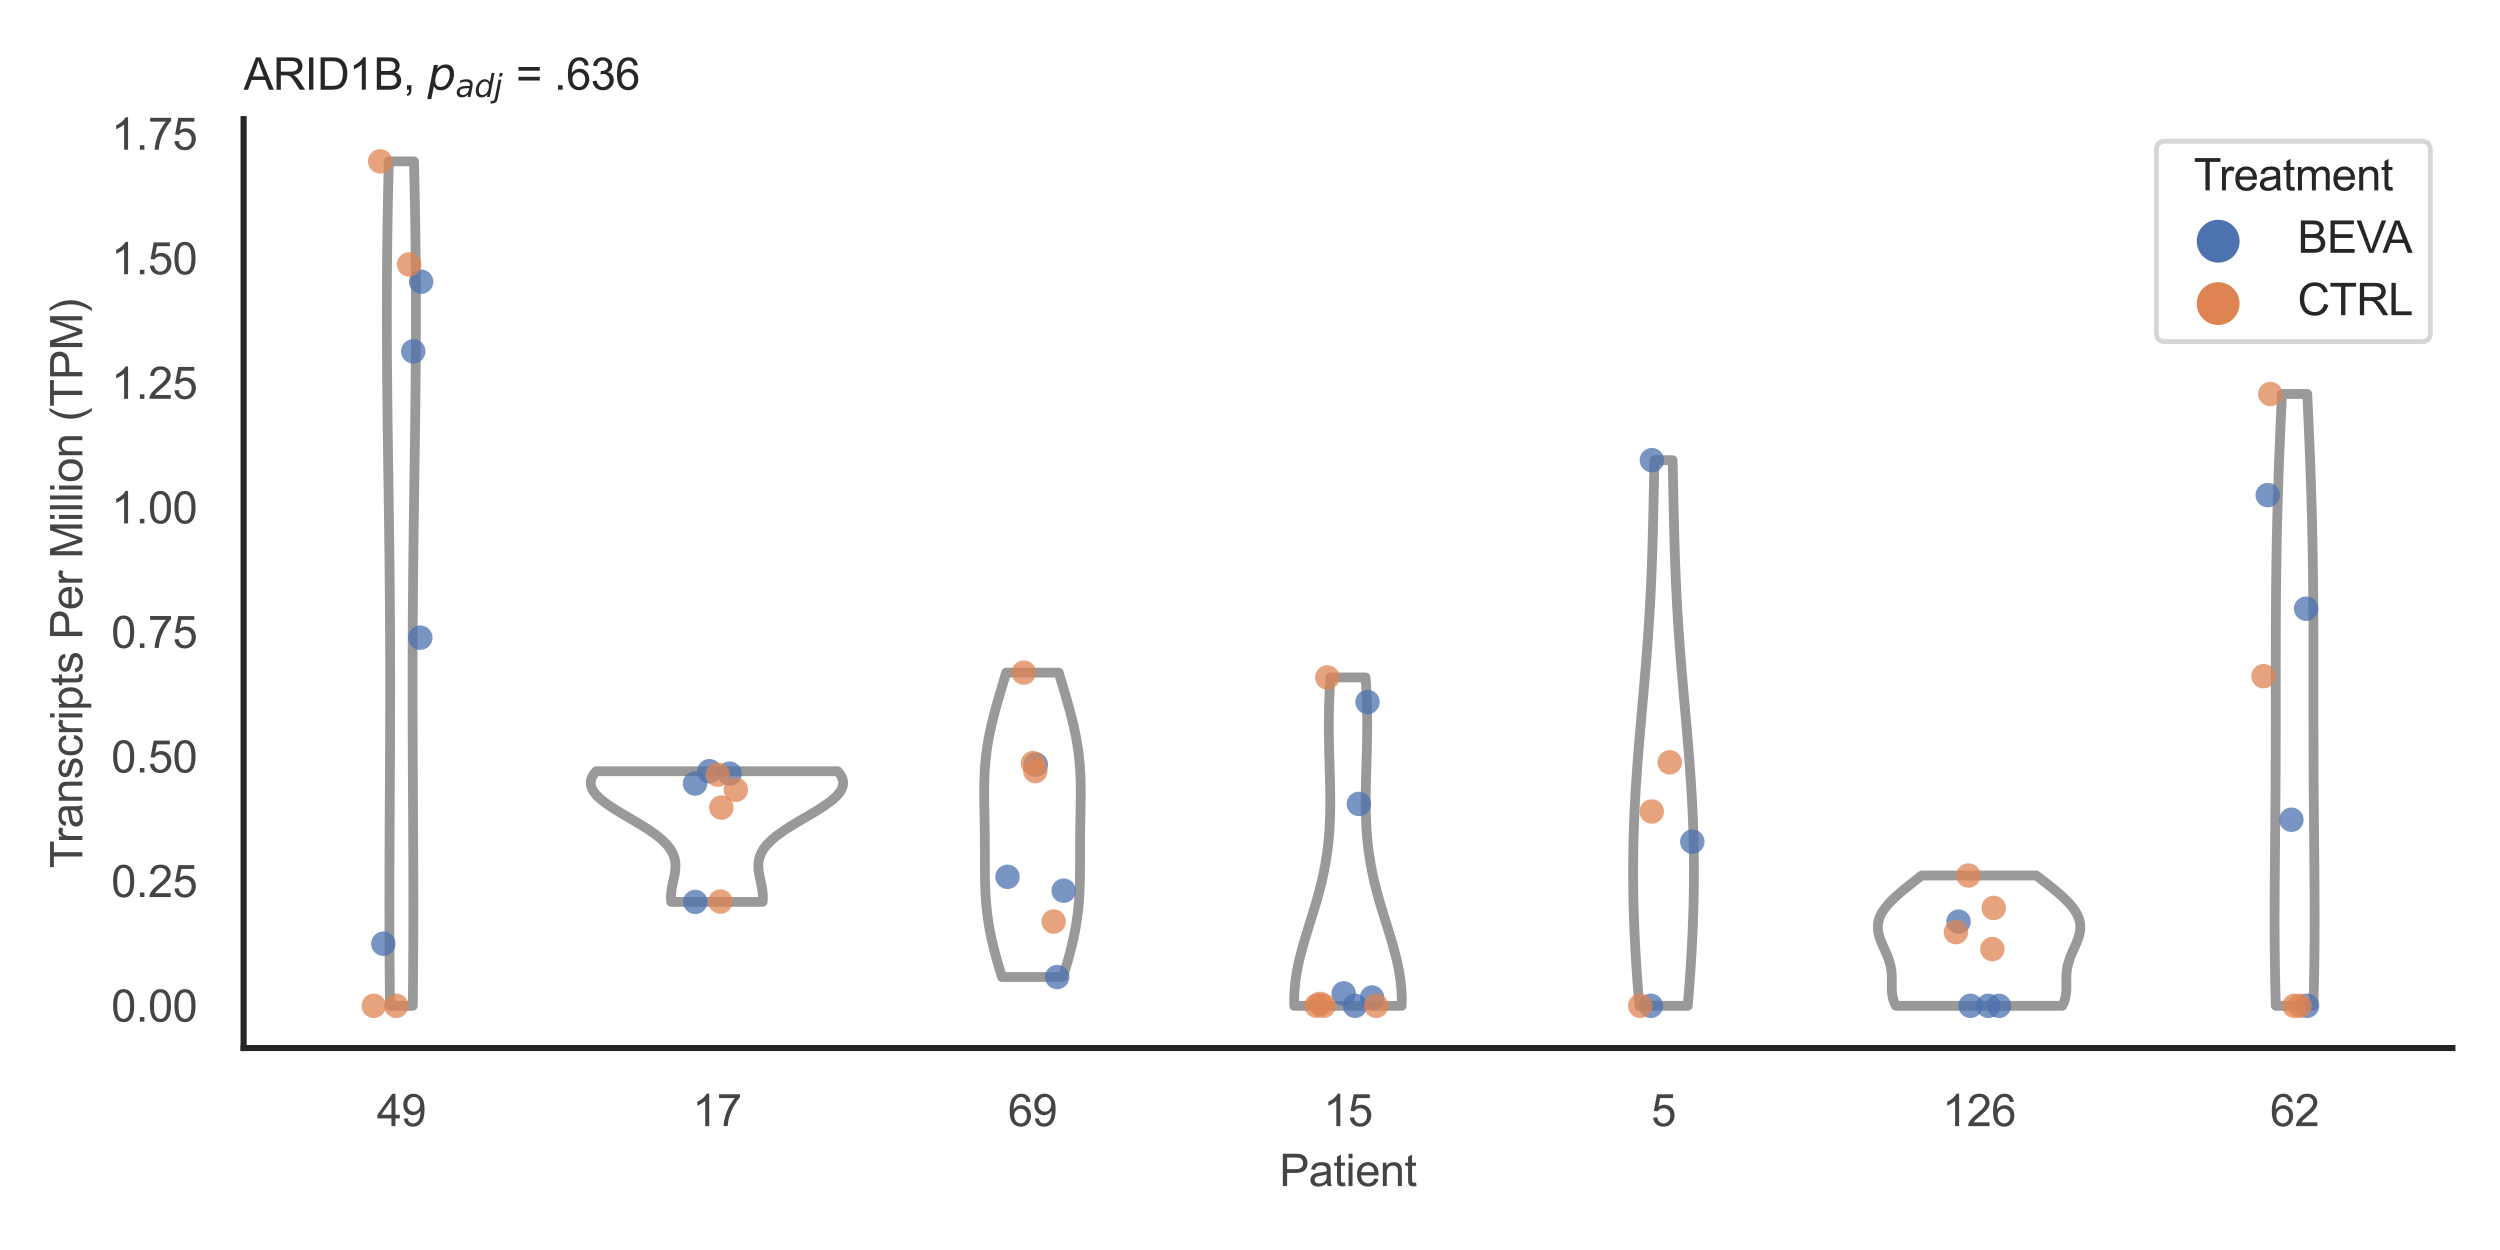 <?xml version="1.0" encoding="utf-8" standalone="no"?>
<!DOCTYPE svg PUBLIC "-//W3C//DTD SVG 1.1//EN"
  "http://www.w3.org/Graphics/SVG/1.1/DTD/svg11.dtd">
<svg xmlns:xlink="http://www.w3.org/1999/xlink" width="510.236pt" height="255.118pt" viewBox="0 0 510.236 255.118" xmlns="http://www.w3.org/2000/svg" version="1.1">
 <defs>
  <style type="text/css">*{stroke-linejoin: round; stroke-linecap: butt}</style>
 </defs>
 <g id="figure_1">
  <g id="patch_1">
   <path d="M 0 255.118 
L 510.236 255.118 
L 510.236 0 
L 0 0 
z
" style="fill: #ffffff"/>
  </g>
  <g id="axes_1">
   <g id="patch_2">
    <path d="M 49.72 213.898 
L 500.516 213.898 
L 500.516 24.32 
L 49.72 24.32 
z
" style="fill: #ffffff"/>
   </g>
   <g id="matplotlib.axis_1">
    <g id="xtick_1">
     <g id="text_1">
      <!-- 49 -->
      <g style="fill: #444444" transform="translate(76.915 229.84)scale(0.09 -0.09)">
       <defs>
        <path id="ArialMT-34" d="M 2069 0 
L 2069 1097 
L 81 1097 
L 81 1613 
L 2172 4581 
L 2631 4581 
L 2631 1613 
L 3250 1613 
L 3250 1097 
L 2631 1097 
L 2631 0 
L 2069 0 
z
M 2069 1613 
L 2069 3678 
L 634 1613 
L 2069 1613 
z
" transform="scale(0.016)"/>
        <path id="ArialMT-39" d="M 350 1059 
L 891 1109 
Q 959 728 1153 556 
Q 1347 384 1650 384 
Q 1909 384 2104 503 
Q 2300 622 2425 820 
Q 2550 1019 2634 1356 
Q 2719 1694 2719 2044 
Q 2719 2081 2716 2156 
Q 2547 1888 2255 1720 
Q 1963 1553 1622 1553 
Q 1053 1553 659 1965 
Q 266 2378 266 3053 
Q 266 3750 677 4175 
Q 1088 4600 1706 4600 
Q 2153 4600 2523 4359 
Q 2894 4119 3086 3673 
Q 3278 3228 3278 2384 
Q 3278 1506 3087 986 
Q 2897 466 2520 194 
Q 2144 -78 1638 -78 
Q 1100 -78 759 220 
Q 419 519 350 1059 
z
M 2653 3081 
Q 2653 3566 2395 3850 
Q 2138 4134 1775 4134 
Q 1400 4134 1122 3828 
Q 844 3522 844 3034 
Q 844 2597 1108 2323 
Q 1372 2050 1759 2050 
Q 2150 2050 2401 2323 
Q 2653 2597 2653 3081 
z
" transform="scale(0.016)"/>
       </defs>
       <use xlink:href="#ArialMT-34"/>
       <use xlink:href="#ArialMT-39" x="55.615"/>
      </g>
     </g>
    </g>
    <g id="xtick_2">
     <g id="text_2">
      <!-- 17 -->
      <g style="fill: #444444" transform="translate(141.314 229.84)scale(0.09 -0.09)">
       <defs>
        <path id="ArialMT-31" d="M 2384 0 
L 1822 0 
L 1822 3584 
Q 1619 3391 1289 3197 
Q 959 3003 697 2906 
L 697 3450 
Q 1169 3672 1522 3987 
Q 1875 4303 2022 4600 
L 2384 4600 
L 2384 0 
z
" transform="scale(0.016)"/>
        <path id="ArialMT-37" d="M 303 3981 
L 303 4522 
L 3269 4522 
L 3269 4084 
Q 2831 3619 2401 2847 
Q 1972 2075 1738 1259 
Q 1569 684 1522 0 
L 944 0 
Q 953 541 1156 1306 
Q 1359 2072 1739 2783 
Q 2119 3494 2547 3981 
L 303 3981 
z
" transform="scale(0.016)"/>
       </defs>
       <use xlink:href="#ArialMT-31"/>
       <use xlink:href="#ArialMT-37" x="55.615"/>
      </g>
     </g>
    </g>
    <g id="xtick_3">
     <g id="text_3">
      <!-- 69 -->
      <g style="fill: #444444" transform="translate(205.714 229.84)scale(0.09 -0.09)">
       <defs>
        <path id="ArialMT-36" d="M 3184 3459 
L 2625 3416 
Q 2550 3747 2413 3897 
Q 2184 4138 1850 4138 
Q 1581 4138 1378 3988 
Q 1113 3794 959 3422 
Q 806 3050 800 2363 
Q 1003 2672 1297 2822 
Q 1591 2972 1913 2972 
Q 2475 2972 2870 2558 
Q 3266 2144 3266 1488 
Q 3266 1056 3080 686 
Q 2894 316 2569 119 
Q 2244 -78 1831 -78 
Q 1128 -78 684 439 
Q 241 956 241 2144 
Q 241 3472 731 4075 
Q 1159 4600 1884 4600 
Q 2425 4600 2770 4297 
Q 3116 3994 3184 3459 
z
M 888 1484 
Q 888 1194 1011 928 
Q 1134 663 1356 523 
Q 1578 384 1822 384 
Q 2178 384 2434 671 
Q 2691 959 2691 1453 
Q 2691 1928 2437 2201 
Q 2184 2475 1800 2475 
Q 1419 2475 1153 2201 
Q 888 1928 888 1484 
z
" transform="scale(0.016)"/>
       </defs>
       <use xlink:href="#ArialMT-36"/>
       <use xlink:href="#ArialMT-39" x="55.615"/>
      </g>
     </g>
    </g>
    <g id="xtick_4">
     <g id="text_4">
      <!-- 15 -->
      <g style="fill: #444444" transform="translate(270.113 229.84)scale(0.09 -0.09)">
       <defs>
        <path id="ArialMT-35" d="M 266 1200 
L 856 1250 
Q 922 819 1161 601 
Q 1400 384 1738 384 
Q 2144 384 2425 690 
Q 2706 997 2706 1503 
Q 2706 1984 2436 2262 
Q 2166 2541 1728 2541 
Q 1456 2541 1237 2417 
Q 1019 2294 894 2097 
L 366 2166 
L 809 4519 
L 3088 4519 
L 3088 3981 
L 1259 3981 
L 1013 2750 
Q 1425 3038 1878 3038 
Q 2478 3038 2890 2622 
Q 3303 2206 3303 1553 
Q 3303 931 2941 478 
Q 2500 -78 1738 -78 
Q 1113 -78 717 272 
Q 322 622 266 1200 
z
" transform="scale(0.016)"/>
       </defs>
       <use xlink:href="#ArialMT-31"/>
       <use xlink:href="#ArialMT-35" x="55.615"/>
      </g>
     </g>
    </g>
    <g id="xtick_5">
     <g id="text_5">
      <!-- 5 -->
      <g style="fill: #444444" transform="translate(337.015 229.84)scale(0.09 -0.09)">
       <use xlink:href="#ArialMT-35"/>
      </g>
     </g>
    </g>
    <g id="xtick_6">
     <g id="text_6">
      <!-- 126 -->
      <g style="fill: #444444" transform="translate(396.41 229.84)scale(0.09 -0.09)">
       <defs>
        <path id="ArialMT-32" d="M 3222 541 
L 3222 0 
L 194 0 
Q 188 203 259 391 
Q 375 700 629 1000 
Q 884 1300 1366 1694 
Q 2113 2306 2375 2664 
Q 2638 3022 2638 3341 
Q 2638 3675 2398 3904 
Q 2159 4134 1775 4134 
Q 1369 4134 1125 3890 
Q 881 3647 878 3216 
L 300 3275 
Q 359 3922 746 4261 
Q 1134 4600 1788 4600 
Q 2447 4600 2831 4234 
Q 3216 3869 3216 3328 
Q 3216 3053 3103 2787 
Q 2991 2522 2730 2228 
Q 2469 1934 1863 1422 
Q 1356 997 1212 845 
Q 1069 694 975 541 
L 3222 541 
z
" transform="scale(0.016)"/>
       </defs>
       <use xlink:href="#ArialMT-31"/>
       <use xlink:href="#ArialMT-32" x="55.615"/>
       <use xlink:href="#ArialMT-36" x="111.23"/>
      </g>
     </g>
    </g>
    <g id="xtick_7">
     <g id="text_7">
      <!-- 62 -->
      <g style="fill: #444444" transform="translate(463.312 229.84)scale(0.09 -0.09)">
       <use xlink:href="#ArialMT-36"/>
       <use xlink:href="#ArialMT-32" x="55.615"/>
      </g>
     </g>
    </g>
    <g id="text_8">
     <!-- Patient -->
     <g style="fill: #444444" transform="translate(261.109 242.071)scale(0.09 -0.09)">
      <defs>
       <path id="ArialMT-50" d="M 494 0 
L 494 4581 
L 2222 4581 
Q 2678 4581 2919 4538 
Q 3256 4481 3484 4323 
Q 3713 4166 3852 3881 
Q 3991 3597 3991 3256 
Q 3991 2672 3619 2267 
Q 3247 1863 2275 1863 
L 1100 1863 
L 1100 0 
L 494 0 
z
M 1100 2403 
L 2284 2403 
Q 2872 2403 3119 2622 
Q 3366 2841 3366 3238 
Q 3366 3525 3220 3729 
Q 3075 3934 2838 4000 
Q 2684 4041 2272 4041 
L 1100 4041 
L 1100 2403 
z
" transform="scale(0.016)"/>
       <path id="ArialMT-61" d="M 2588 409 
Q 2275 144 1986 34 
Q 1697 -75 1366 -75 
Q 819 -75 525 192 
Q 231 459 231 875 
Q 231 1119 342 1320 
Q 453 1522 633 1644 
Q 813 1766 1038 1828 
Q 1203 1872 1538 1913 
Q 2219 1994 2541 2106 
Q 2544 2222 2544 2253 
Q 2544 2597 2384 2738 
Q 2169 2928 1744 2928 
Q 1347 2928 1158 2789 
Q 969 2650 878 2297 
L 328 2372 
Q 403 2725 575 2942 
Q 747 3159 1072 3276 
Q 1397 3394 1825 3394 
Q 2250 3394 2515 3294 
Q 2781 3194 2906 3042 
Q 3031 2891 3081 2659 
Q 3109 2516 3109 2141 
L 3109 1391 
Q 3109 606 3145 398 
Q 3181 191 3288 0 
L 2700 0 
Q 2613 175 2588 409 
z
M 2541 1666 
Q 2234 1541 1622 1453 
Q 1275 1403 1131 1340 
Q 988 1278 909 1158 
Q 831 1038 831 891 
Q 831 666 1001 516 
Q 1172 366 1500 366 
Q 1825 366 2078 508 
Q 2331 650 2450 897 
Q 2541 1088 2541 1459 
L 2541 1666 
z
" transform="scale(0.016)"/>
       <path id="ArialMT-74" d="M 1650 503 
L 1731 6 
Q 1494 -44 1306 -44 
Q 1000 -44 831 53 
Q 663 150 594 308 
Q 525 466 525 972 
L 525 2881 
L 113 2881 
L 113 3319 
L 525 3319 
L 525 4141 
L 1084 4478 
L 1084 3319 
L 1650 3319 
L 1650 2881 
L 1084 2881 
L 1084 941 
Q 1084 700 1114 631 
Q 1144 563 1211 522 
Q 1278 481 1403 481 
Q 1497 481 1650 503 
z
" transform="scale(0.016)"/>
       <path id="ArialMT-69" d="M 425 3934 
L 425 4581 
L 988 4581 
L 988 3934 
L 425 3934 
z
M 425 0 
L 425 3319 
L 988 3319 
L 988 0 
L 425 0 
z
" transform="scale(0.016)"/>
       <path id="ArialMT-65" d="M 2694 1069 
L 3275 997 
Q 3138 488 2766 206 
Q 2394 -75 1816 -75 
Q 1088 -75 661 373 
Q 234 822 234 1631 
Q 234 2469 665 2931 
Q 1097 3394 1784 3394 
Q 2450 3394 2872 2941 
Q 3294 2488 3294 1666 
Q 3294 1616 3291 1516 
L 816 1516 
Q 847 969 1125 678 
Q 1403 388 1819 388 
Q 2128 388 2347 550 
Q 2566 713 2694 1069 
z
M 847 1978 
L 2700 1978 
Q 2663 2397 2488 2606 
Q 2219 2931 1791 2931 
Q 1403 2931 1139 2672 
Q 875 2413 847 1978 
z
" transform="scale(0.016)"/>
       <path id="ArialMT-6e" d="M 422 0 
L 422 3319 
L 928 3319 
L 928 2847 
Q 1294 3394 1984 3394 
Q 2284 3394 2536 3286 
Q 2788 3178 2913 3003 
Q 3038 2828 3088 2588 
Q 3119 2431 3119 2041 
L 3119 0 
L 2556 0 
L 2556 2019 
Q 2556 2363 2490 2533 
Q 2425 2703 2258 2804 
Q 2091 2906 1866 2906 
Q 1506 2906 1245 2678 
Q 984 2450 984 1813 
L 984 0 
L 422 0 
z
" transform="scale(0.016)"/>
      </defs>
      <use xlink:href="#ArialMT-50"/>
      <use xlink:href="#ArialMT-61" x="66.699"/>
      <use xlink:href="#ArialMT-74" x="122.314"/>
      <use xlink:href="#ArialMT-69" x="150.098"/>
      <use xlink:href="#ArialMT-65" x="172.314"/>
      <use xlink:href="#ArialMT-6e" x="227.93"/>
      <use xlink:href="#ArialMT-74" x="283.545"/>
     </g>
    </g>
   </g>
   <g id="matplotlib.axis_2">
    <g id="ytick_1">
     <g id="text_9">
      <!-- 0.00 -->
      <g style="fill: #444444" transform="translate(22.705 208.502)scale(0.09 -0.09)">
       <defs>
        <path id="ArialMT-30" d="M 266 2259 
Q 266 3072 433 3567 
Q 600 4063 929 4331 
Q 1259 4600 1759 4600 
Q 2128 4600 2406 4451 
Q 2684 4303 2865 4023 
Q 3047 3744 3150 3342 
Q 3253 2941 3253 2259 
Q 3253 1453 3087 958 
Q 2922 463 2592 192 
Q 2263 -78 1759 -78 
Q 1097 -78 719 397 
Q 266 969 266 2259 
z
M 844 2259 
Q 844 1131 1108 757 
Q 1372 384 1759 384 
Q 2147 384 2411 759 
Q 2675 1134 2675 2259 
Q 2675 3391 2411 3762 
Q 2147 4134 1753 4134 
Q 1366 4134 1134 3806 
Q 844 3388 844 2259 
z
" transform="scale(0.016)"/>
        <path id="ArialMT-2e" d="M 581 0 
L 581 641 
L 1222 641 
L 1222 0 
L 581 0 
z
" transform="scale(0.016)"/>
       </defs>
       <use xlink:href="#ArialMT-30"/>
       <use xlink:href="#ArialMT-2e" x="55.615"/>
       <use xlink:href="#ArialMT-30" x="83.398"/>
       <use xlink:href="#ArialMT-30" x="139.014"/>
      </g>
     </g>
    </g>
    <g id="ytick_2">
     <g id="text_10">
      <!-- 0.25 -->
      <g style="fill: #444444" transform="translate(22.705 183.081)scale(0.09 -0.09)">
       <use xlink:href="#ArialMT-30"/>
       <use xlink:href="#ArialMT-2e" x="55.615"/>
       <use xlink:href="#ArialMT-32" x="83.398"/>
       <use xlink:href="#ArialMT-35" x="139.014"/>
      </g>
     </g>
    </g>
    <g id="ytick_3">
     <g id="text_11">
      <!-- 0.50 -->
      <g style="fill: #444444" transform="translate(22.705 157.661)scale(0.09 -0.09)">
       <use xlink:href="#ArialMT-30"/>
       <use xlink:href="#ArialMT-2e" x="55.615"/>
       <use xlink:href="#ArialMT-35" x="83.398"/>
       <use xlink:href="#ArialMT-30" x="139.014"/>
      </g>
     </g>
    </g>
    <g id="ytick_4">
     <g id="text_12">
      <!-- 0.75 -->
      <g style="fill: #444444" transform="translate(22.705 132.24)scale(0.09 -0.09)">
       <use xlink:href="#ArialMT-30"/>
       <use xlink:href="#ArialMT-2e" x="55.615"/>
       <use xlink:href="#ArialMT-37" x="83.398"/>
       <use xlink:href="#ArialMT-35" x="139.014"/>
      </g>
     </g>
    </g>
    <g id="ytick_5">
     <g id="text_13">
      <!-- 1.00 -->
      <g style="fill: #444444" transform="translate(22.705 106.82)scale(0.09 -0.09)">
       <use xlink:href="#ArialMT-31"/>
       <use xlink:href="#ArialMT-2e" x="55.615"/>
       <use xlink:href="#ArialMT-30" x="83.398"/>
       <use xlink:href="#ArialMT-30" x="139.014"/>
      </g>
     </g>
    </g>
    <g id="ytick_6">
     <g id="text_14">
      <!-- 1.25 -->
      <g style="fill: #444444" transform="translate(22.705 81.399)scale(0.09 -0.09)">
       <use xlink:href="#ArialMT-31"/>
       <use xlink:href="#ArialMT-2e" x="55.615"/>
       <use xlink:href="#ArialMT-32" x="83.398"/>
       <use xlink:href="#ArialMT-35" x="139.014"/>
      </g>
     </g>
    </g>
    <g id="ytick_7">
     <g id="text_15">
      <!-- 1.50 -->
      <g style="fill: #444444" transform="translate(22.705 55.979)scale(0.09 -0.09)">
       <use xlink:href="#ArialMT-31"/>
       <use xlink:href="#ArialMT-2e" x="55.615"/>
       <use xlink:href="#ArialMT-35" x="83.398"/>
       <use xlink:href="#ArialMT-30" x="139.014"/>
      </g>
     </g>
    </g>
    <g id="ytick_8">
     <g id="text_16">
      <!-- 1.75 -->
      <g style="fill: #444444" transform="translate(22.705 30.558)scale(0.09 -0.09)">
       <use xlink:href="#ArialMT-31"/>
       <use xlink:href="#ArialMT-2e" x="55.615"/>
       <use xlink:href="#ArialMT-37" x="83.398"/>
       <use xlink:href="#ArialMT-35" x="139.014"/>
      </g>
     </g>
    </g>
    <g id="text_17">
     <!-- Transcripts Per Million (TPM) -->
     <g style="fill: #444444" transform="translate(16.811 177.194)rotate(-90)scale(0.09 -0.09)">
      <defs>
       <path id="ArialMT-54" d="M 1659 0 
L 1659 4041 
L 150 4041 
L 150 4581 
L 3781 4581 
L 3781 4041 
L 2266 4041 
L 2266 0 
L 1659 0 
z
" transform="scale(0.016)"/>
       <path id="ArialMT-72" d="M 416 0 
L 416 3319 
L 922 3319 
L 922 2816 
Q 1116 3169 1280 3281 
Q 1444 3394 1641 3394 
Q 1925 3394 2219 3213 
L 2025 2691 
Q 1819 2813 1613 2813 
Q 1428 2813 1281 2702 
Q 1134 2591 1072 2394 
Q 978 2094 978 1738 
L 978 0 
L 416 0 
z
" transform="scale(0.016)"/>
       <path id="ArialMT-73" d="M 197 991 
L 753 1078 
Q 800 744 1014 566 
Q 1228 388 1613 388 
Q 2000 388 2187 545 
Q 2375 703 2375 916 
Q 2375 1106 2209 1216 
Q 2094 1291 1634 1406 
Q 1016 1563 777 1677 
Q 538 1791 414 1992 
Q 291 2194 291 2438 
Q 291 2659 392 2848 
Q 494 3038 669 3163 
Q 800 3259 1026 3326 
Q 1253 3394 1513 3394 
Q 1903 3394 2198 3281 
Q 2494 3169 2634 2976 
Q 2775 2784 2828 2463 
L 2278 2388 
Q 2241 2644 2061 2787 
Q 1881 2931 1553 2931 
Q 1166 2931 1000 2803 
Q 834 2675 834 2503 
Q 834 2394 903 2306 
Q 972 2216 1119 2156 
Q 1203 2125 1616 2013 
Q 2213 1853 2448 1751 
Q 2684 1650 2818 1456 
Q 2953 1263 2953 975 
Q 2953 694 2789 445 
Q 2625 197 2315 61 
Q 2006 -75 1616 -75 
Q 969 -75 630 194 
Q 291 463 197 991 
z
" transform="scale(0.016)"/>
       <path id="ArialMT-63" d="M 2588 1216 
L 3141 1144 
Q 3050 572 2676 248 
Q 2303 -75 1759 -75 
Q 1078 -75 664 370 
Q 250 816 250 1647 
Q 250 2184 428 2587 
Q 606 2991 970 3192 
Q 1334 3394 1763 3394 
Q 2303 3394 2647 3120 
Q 2991 2847 3088 2344 
L 2541 2259 
Q 2463 2594 2264 2762 
Q 2066 2931 1784 2931 
Q 1359 2931 1093 2626 
Q 828 2322 828 1663 
Q 828 994 1084 691 
Q 1341 388 1753 388 
Q 2084 388 2306 591 
Q 2528 794 2588 1216 
z
" transform="scale(0.016)"/>
       <path id="ArialMT-70" d="M 422 -1272 
L 422 3319 
L 934 3319 
L 934 2888 
Q 1116 3141 1344 3267 
Q 1572 3394 1897 3394 
Q 2322 3394 2647 3175 
Q 2972 2956 3137 2557 
Q 3303 2159 3303 1684 
Q 3303 1175 3120 767 
Q 2938 359 2589 142 
Q 2241 -75 1856 -75 
Q 1575 -75 1351 44 
Q 1128 163 984 344 
L 984 -1272 
L 422 -1272 
z
M 931 1641 
Q 931 1000 1190 694 
Q 1450 388 1819 388 
Q 2194 388 2461 705 
Q 2728 1022 2728 1688 
Q 2728 2322 2467 2637 
Q 2206 2953 1844 2953 
Q 1484 2953 1207 2617 
Q 931 2281 931 1641 
z
" transform="scale(0.016)"/>
       <path id="ArialMT-20" transform="scale(0.016)"/>
       <path id="ArialMT-4d" d="M 475 0 
L 475 4581 
L 1388 4581 
L 2472 1338 
Q 2622 884 2691 659 
Q 2769 909 2934 1394 
L 4031 4581 
L 4847 4581 
L 4847 0 
L 4263 0 
L 4263 3834 
L 2931 0 
L 2384 0 
L 1059 3900 
L 1059 0 
L 475 0 
z
" transform="scale(0.016)"/>
       <path id="ArialMT-6c" d="M 409 0 
L 409 4581 
L 972 4581 
L 972 0 
L 409 0 
z
" transform="scale(0.016)"/>
       <path id="ArialMT-6f" d="M 213 1659 
Q 213 2581 725 3025 
Q 1153 3394 1769 3394 
Q 2453 3394 2887 2945 
Q 3322 2497 3322 1706 
Q 3322 1066 3130 698 
Q 2938 331 2570 128 
Q 2203 -75 1769 -75 
Q 1072 -75 642 372 
Q 213 819 213 1659 
z
M 791 1659 
Q 791 1022 1069 705 
Q 1347 388 1769 388 
Q 2188 388 2466 706 
Q 2744 1025 2744 1678 
Q 2744 2294 2464 2611 
Q 2184 2928 1769 2928 
Q 1347 2928 1069 2612 
Q 791 2297 791 1659 
z
" transform="scale(0.016)"/>
       <path id="ArialMT-28" d="M 1497 -1347 
Q 1031 -759 709 28 
Q 388 816 388 1659 
Q 388 2403 628 3084 
Q 909 3875 1497 4659 
L 1900 4659 
Q 1522 4009 1400 3731 
Q 1209 3300 1100 2831 
Q 966 2247 966 1656 
Q 966 153 1900 -1347 
L 1497 -1347 
z
" transform="scale(0.016)"/>
       <path id="ArialMT-29" d="M 791 -1347 
L 388 -1347 
Q 1322 153 1322 1656 
Q 1322 2244 1188 2822 
Q 1081 3291 891 3722 
Q 769 4003 388 4659 
L 791 4659 
Q 1378 3875 1659 3084 
Q 1900 2403 1900 1659 
Q 1900 816 1576 28 
Q 1253 -759 791 -1347 
z
" transform="scale(0.016)"/>
      </defs>
      <use xlink:href="#ArialMT-54"/>
      <use xlink:href="#ArialMT-72" x="57.334"/>
      <use xlink:href="#ArialMT-61" x="90.635"/>
      <use xlink:href="#ArialMT-6e" x="146.25"/>
      <use xlink:href="#ArialMT-73" x="201.865"/>
      <use xlink:href="#ArialMT-63" x="251.865"/>
      <use xlink:href="#ArialMT-72" x="301.865"/>
      <use xlink:href="#ArialMT-69" x="335.166"/>
      <use xlink:href="#ArialMT-70" x="357.383"/>
      <use xlink:href="#ArialMT-74" x="412.998"/>
      <use xlink:href="#ArialMT-73" x="440.781"/>
      <use xlink:href="#ArialMT-20" x="490.781"/>
      <use xlink:href="#ArialMT-50" x="518.564"/>
      <use xlink:href="#ArialMT-65" x="585.264"/>
      <use xlink:href="#ArialMT-72" x="640.879"/>
      <use xlink:href="#ArialMT-20" x="674.18"/>
      <use xlink:href="#ArialMT-4d" x="701.963"/>
      <use xlink:href="#ArialMT-69" x="785.264"/>
      <use xlink:href="#ArialMT-6c" x="807.48"/>
      <use xlink:href="#ArialMT-6c" x="829.697"/>
      <use xlink:href="#ArialMT-69" x="851.914"/>
      <use xlink:href="#ArialMT-6f" x="874.131"/>
      <use xlink:href="#ArialMT-6e" x="929.746"/>
      <use xlink:href="#ArialMT-20" x="985.361"/>
      <use xlink:href="#ArialMT-28" x="1013.145"/>
      <use xlink:href="#ArialMT-54" x="1046.445"/>
      <use xlink:href="#ArialMT-50" x="1107.529"/>
      <use xlink:href="#ArialMT-4d" x="1174.229"/>
      <use xlink:href="#ArialMT-29" x="1257.529"/>
     </g>
    </g>
   </g>
   <g id="PolyCollection_1">
    <defs>
     <path id="mc10a85384f" d="M 84.244 -49.837 
L 79.596 -49.837 
L 79.575 -51.578 
L 79.557 -53.319 
L 79.541 -55.06 
L 79.526 -56.801 
L 79.514 -58.541 
L 79.503 -60.282 
L 79.494 -62.023 
L 79.487 -63.764 
L 79.482 -65.505 
L 79.478 -67.246 
L 79.476 -68.987 
L 79.475 -70.727 
L 79.476 -72.468 
L 79.479 -74.209 
L 79.482 -75.95 
L 79.486 -77.691 
L 79.492 -79.432 
L 79.498 -81.172 
L 79.506 -82.913 
L 79.514 -84.654 
L 79.522 -86.395 
L 79.531 -88.136 
L 79.54 -89.877 
L 79.549 -91.618 
L 79.559 -93.358 
L 79.568 -95.099 
L 79.577 -96.84 
L 79.586 -98.581 
L 79.594 -100.322 
L 79.602 -102.063 
L 79.609 -103.803 
L 79.615 -105.544 
L 79.621 -107.285 
L 79.625 -109.026 
L 79.629 -110.767 
L 79.631 -112.508 
L 79.633 -114.249 
L 79.633 -115.989 
L 79.631 -117.73 
L 79.629 -119.471 
L 79.625 -121.212 
L 79.62 -122.953 
L 79.613 -124.694 
L 79.605 -126.434 
L 79.595 -128.175 
L 79.584 -129.916 
L 79.572 -131.657 
L 79.558 -133.398 
L 79.543 -135.139 
L 79.527 -136.88 
L 79.51 -138.62 
L 79.491 -140.361 
L 79.471 -142.102 
L 79.451 -143.843 
L 79.429 -145.584 
L 79.407 -147.325 
L 79.384 -149.065 
L 79.36 -150.806 
L 79.336 -152.547 
L 79.311 -154.288 
L 79.287 -156.029 
L 79.262 -157.77 
L 79.237 -159.511 
L 79.212 -161.251 
L 79.188 -162.992 
L 79.164 -164.733 
L 79.141 -166.474 
L 79.118 -168.215 
L 79.097 -169.956 
L 79.076 -171.696 
L 79.056 -173.437 
L 79.038 -175.178 
L 79.021 -176.919 
L 79.006 -178.66 
L 78.993 -180.401 
L 78.981 -182.141 
L 78.971 -183.882 
L 78.963 -185.623 
L 78.957 -187.364 
L 78.954 -189.105 
L 78.952 -190.846 
L 78.953 -192.587 
L 78.957 -194.327 
L 78.963 -196.068 
L 78.971 -197.809 
L 78.982 -199.55 
L 78.995 -201.291 
L 79.011 -203.032 
L 79.03 -204.772 
L 79.051 -206.513 
L 79.075 -208.254 
L 79.101 -209.995 
L 79.129 -211.736 
L 79.16 -213.477 
L 79.194 -215.218 
L 79.23 -216.958 
L 79.268 -218.699 
L 79.308 -220.44 
L 79.35 -222.181 
L 84.49 -222.181 
L 84.49 -222.181 
L 84.532 -220.44 
L 84.572 -218.699 
L 84.61 -216.958 
L 84.646 -215.218 
L 84.679 -213.477 
L 84.71 -211.736 
L 84.739 -209.995 
L 84.765 -208.254 
L 84.789 -206.513 
L 84.81 -204.772 
L 84.828 -203.032 
L 84.844 -201.291 
L 84.858 -199.55 
L 84.869 -197.809 
L 84.877 -196.068 
L 84.883 -194.327 
L 84.886 -192.587 
L 84.887 -190.846 
L 84.886 -189.105 
L 84.882 -187.364 
L 84.876 -185.623 
L 84.869 -183.882 
L 84.859 -182.141 
L 84.847 -180.401 
L 84.833 -178.66 
L 84.818 -176.919 
L 84.801 -175.178 
L 84.783 -173.437 
L 84.764 -171.696 
L 84.743 -169.956 
L 84.721 -168.215 
L 84.699 -166.474 
L 84.675 -164.733 
L 84.651 -162.992 
L 84.627 -161.251 
L 84.603 -159.511 
L 84.578 -157.77 
L 84.553 -156.029 
L 84.528 -154.288 
L 84.504 -152.547 
L 84.479 -150.806 
L 84.456 -149.065 
L 84.433 -147.325 
L 84.41 -145.584 
L 84.389 -143.843 
L 84.368 -142.102 
L 84.348 -140.361 
L 84.33 -138.62 
L 84.312 -136.88 
L 84.296 -135.139 
L 84.281 -133.398 
L 84.267 -131.657 
L 84.255 -129.916 
L 84.244 -128.175 
L 84.235 -126.434 
L 84.227 -124.694 
L 84.22 -122.953 
L 84.215 -121.212 
L 84.211 -119.471 
L 84.208 -117.73 
L 84.207 -115.989 
L 84.207 -114.249 
L 84.208 -112.508 
L 84.211 -110.767 
L 84.214 -109.026 
L 84.219 -107.285 
L 84.224 -105.544 
L 84.231 -103.803 
L 84.238 -102.063 
L 84.245 -100.322 
L 84.254 -98.581 
L 84.263 -96.84 
L 84.272 -95.099 
L 84.281 -93.358 
L 84.29 -91.618 
L 84.299 -89.877 
L 84.309 -88.136 
L 84.317 -86.395 
L 84.326 -84.654 
L 84.334 -82.913 
L 84.341 -81.172 
L 84.347 -79.432 
L 84.353 -77.691 
L 84.358 -75.95 
L 84.361 -74.209 
L 84.363 -72.468 
L 84.364 -70.727 
L 84.363 -68.987 
L 84.361 -67.246 
L 84.358 -65.505 
L 84.352 -63.764 
L 84.345 -62.023 
L 84.336 -60.282 
L 84.326 -58.541 
L 84.313 -56.801 
L 84.299 -55.06 
L 84.282 -53.319 
L 84.264 -51.578 
L 84.244 -49.837 
z
" style="stroke: #999999; stroke-width: 2"/>
    </defs>
    <g clip-path="url(#p9f6cd5b7c7)">
     <use xlink:href="#mc10a85384f" x="0" y="255.118" style="fill: #ffffff; stroke: #999999; stroke-width: 2"/>
    </g>
   </g>
   <g id="PolyCollection_2">
    <defs>
     <path id="m818d14f198" d="M 155.651 -71.047 
L 136.988 -71.047 
L 136.963 -71.316 
L 136.947 -71.586 
L 136.94 -71.855 
L 136.941 -72.124 
L 136.95 -72.394 
L 136.967 -72.663 
L 136.991 -72.932 
L 137.021 -73.202 
L 137.057 -73.471 
L 137.098 -73.74 
L 137.144 -74.01 
L 137.194 -74.279 
L 137.248 -74.549 
L 137.303 -74.818 
L 137.361 -75.087 
L 137.419 -75.357 
L 137.477 -75.626 
L 137.534 -75.895 
L 137.59 -76.165 
L 137.642 -76.434 
L 137.691 -76.704 
L 137.736 -76.973 
L 137.775 -77.242 
L 137.807 -77.512 
L 137.833 -77.781 
L 137.85 -78.05 
L 137.858 -78.32 
L 137.856 -78.589 
L 137.843 -78.858 
L 137.819 -79.128 
L 137.782 -79.397 
L 137.733 -79.667 
L 137.67 -79.936 
L 137.592 -80.205 
L 137.5 -80.475 
L 137.392 -80.744 
L 137.269 -81.013 
L 137.129 -81.283 
L 136.973 -81.552 
L 136.801 -81.821 
L 136.611 -82.091 
L 136.404 -82.36 
L 136.18 -82.63 
L 135.939 -82.899 
L 135.681 -83.168 
L 135.406 -83.438 
L 135.115 -83.707 
L 134.807 -83.976 
L 134.484 -84.246 
L 134.146 -84.515 
L 133.792 -84.785 
L 133.425 -85.054 
L 133.045 -85.323 
L 132.652 -85.593 
L 132.247 -85.862 
L 131.832 -86.131 
L 131.407 -86.401 
L 130.973 -86.67 
L 130.532 -86.939 
L 130.085 -87.209 
L 129.633 -87.478 
L 129.177 -87.748 
L 128.719 -88.017 
L 128.259 -88.286 
L 127.801 -88.556 
L 127.344 -88.825 
L 126.89 -89.094 
L 126.441 -89.364 
L 125.999 -89.633 
L 125.564 -89.902 
L 125.139 -90.172 
L 124.725 -90.441 
L 124.322 -90.711 
L 123.934 -90.98 
L 123.56 -91.249 
L 123.203 -91.519 
L 122.864 -91.788 
L 122.543 -92.057 
L 122.243 -92.327 
L 121.965 -92.596 
L 121.709 -92.866 
L 121.476 -93.135 
L 121.268 -93.404 
L 121.086 -93.674 
L 120.929 -93.943 
L 120.8 -94.212 
L 120.697 -94.482 
L 120.623 -94.751 
L 120.577 -95.02 
L 120.559 -95.29 
L 120.571 -95.559 
L 120.611 -95.829 
L 120.679 -96.098 
L 120.777 -96.367 
L 120.902 -96.637 
L 121.056 -96.906 
L 121.238 -97.175 
L 121.446 -97.445 
L 121.681 -97.714 
L 170.957 -97.714 
L 170.957 -97.714 
L 171.192 -97.445 
L 171.401 -97.175 
L 171.582 -96.906 
L 171.736 -96.637 
L 171.862 -96.367 
L 171.959 -96.098 
L 172.028 -95.829 
L 172.068 -95.559 
L 172.079 -95.29 
L 172.061 -95.02 
L 172.015 -94.751 
L 171.941 -94.482 
L 171.839 -94.212 
L 171.709 -93.943 
L 171.553 -93.674 
L 171.37 -93.404 
L 171.162 -93.135 
L 170.93 -92.866 
L 170.674 -92.596 
L 170.395 -92.327 
L 170.095 -92.057 
L 169.775 -91.788 
L 169.435 -91.519 
L 169.078 -91.249 
L 168.705 -90.98 
L 168.316 -90.711 
L 167.914 -90.441 
L 167.499 -90.172 
L 167.074 -89.902 
L 166.639 -89.633 
L 166.197 -89.364 
L 165.748 -89.094 
L 165.295 -88.825 
L 164.838 -88.556 
L 164.379 -88.286 
L 163.92 -88.017 
L 163.462 -87.748 
L 163.006 -87.478 
L 162.553 -87.209 
L 162.106 -86.939 
L 161.665 -86.67 
L 161.232 -86.401 
L 160.807 -86.131 
L 160.391 -85.862 
L 159.987 -85.593 
L 159.594 -85.323 
L 159.213 -85.054 
L 158.846 -84.785 
L 158.493 -84.515 
L 158.154 -84.246 
L 157.831 -83.976 
L 157.524 -83.707 
L 157.232 -83.438 
L 156.957 -83.168 
L 156.699 -82.899 
L 156.458 -82.63 
L 156.234 -82.36 
L 156.028 -82.091 
L 155.838 -81.821 
L 155.665 -81.552 
L 155.509 -81.283 
L 155.369 -81.013 
L 155.246 -80.744 
L 155.138 -80.475 
L 155.046 -80.205 
L 154.969 -79.936 
L 154.906 -79.667 
L 154.856 -79.397 
L 154.82 -79.128 
L 154.796 -78.858 
L 154.783 -78.589 
L 154.781 -78.32 
L 154.789 -78.05 
L 154.806 -77.781 
L 154.831 -77.512 
L 154.864 -77.242 
L 154.902 -76.973 
L 154.947 -76.704 
L 154.996 -76.434 
L 155.049 -76.165 
L 155.104 -75.895 
L 155.161 -75.626 
L 155.219 -75.357 
L 155.278 -75.087 
L 155.335 -74.818 
L 155.391 -74.549 
L 155.444 -74.279 
L 155.494 -74.01 
L 155.54 -73.74 
L 155.582 -73.471 
L 155.618 -73.202 
L 155.648 -72.932 
L 155.672 -72.663 
L 155.688 -72.394 
L 155.697 -72.124 
L 155.698 -71.855 
L 155.691 -71.586 
L 155.675 -71.316 
L 155.651 -71.047 
z
" style="stroke: #999999; stroke-width: 2"/>
    </defs>
    <g clip-path="url(#p9f6cd5b7c7)">
     <use xlink:href="#m818d14f198" x="0" y="255.118" style="fill: #ffffff; stroke: #999999; stroke-width: 2"/>
    </g>
   </g>
   <g id="PolyCollection_3">
    <defs>
     <path id="m210e662797" d="M 216.941 -55.714 
L 204.496 -55.714 
L 204.303 -56.342 
L 204.112 -56.969 
L 203.923 -57.597 
L 203.738 -58.224 
L 203.557 -58.852 
L 203.38 -59.479 
L 203.207 -60.107 
L 203.039 -60.734 
L 202.877 -61.362 
L 202.72 -61.99 
L 202.57 -62.617 
L 202.426 -63.245 
L 202.289 -63.872 
L 202.159 -64.5 
L 202.037 -65.127 
L 201.921 -65.755 
L 201.813 -66.383 
L 201.713 -67.01 
L 201.62 -67.638 
L 201.535 -68.265 
L 201.458 -68.893 
L 201.387 -69.52 
L 201.324 -70.148 
L 201.268 -70.775 
L 201.219 -71.403 
L 201.176 -72.031 
L 201.139 -72.658 
L 201.108 -73.286 
L 201.082 -73.913 
L 201.061 -74.541 
L 201.044 -75.168 
L 201.031 -75.796 
L 201.022 -76.423 
L 201.015 -77.051 
L 201.01 -77.679 
L 201.008 -78.306 
L 201.007 -78.934 
L 201.006 -79.561 
L 201.006 -80.189 
L 201.006 -80.816 
L 201.006 -81.444 
L 201.005 -82.072 
L 201.004 -82.699 
L 201.001 -83.327 
L 200.997 -83.954 
L 200.992 -84.582 
L 200.985 -85.209 
L 200.977 -85.837 
L 200.968 -86.464 
L 200.957 -87.092 
L 200.946 -87.72 
L 200.934 -88.347 
L 200.922 -88.975 
L 200.91 -89.602 
L 200.899 -90.23 
L 200.888 -90.857 
L 200.879 -91.485 
L 200.872 -92.112 
L 200.867 -92.74 
L 200.865 -93.368 
L 200.867 -93.995 
L 200.872 -94.623 
L 200.883 -95.25 
L 200.898 -95.878 
L 200.919 -96.505 
L 200.946 -97.133 
L 200.979 -97.761 
L 201.019 -98.388 
L 201.066 -99.016 
L 201.12 -99.643 
L 201.182 -100.271 
L 201.251 -100.898 
L 201.328 -101.526 
L 201.413 -102.153 
L 201.506 -102.781 
L 201.606 -103.409 
L 201.715 -104.036 
L 201.83 -104.664 
L 201.953 -105.291 
L 202.083 -105.919 
L 202.219 -106.546 
L 202.362 -107.174 
L 202.511 -107.801 
L 202.666 -108.429 
L 202.825 -109.057 
L 202.99 -109.684 
L 203.158 -110.312 
L 203.331 -110.939 
L 203.507 -111.567 
L 203.686 -112.194 
L 203.867 -112.822 
L 204.051 -113.45 
L 204.236 -114.077 
L 204.422 -114.705 
L 204.609 -115.332 
L 204.796 -115.96 
L 204.983 -116.587 
L 205.17 -117.215 
L 205.356 -117.842 
L 216.081 -117.842 
L 216.081 -117.842 
L 216.267 -117.215 
L 216.454 -116.587 
L 216.641 -115.96 
L 216.829 -115.332 
L 217.015 -114.705 
L 217.202 -114.077 
L 217.387 -113.45 
L 217.57 -112.822 
L 217.751 -112.194 
L 217.93 -111.567 
L 218.106 -110.939 
L 218.279 -110.312 
L 218.448 -109.684 
L 218.612 -109.057 
L 218.772 -108.429 
L 218.926 -107.801 
L 219.075 -107.174 
L 219.218 -106.546 
L 219.354 -105.919 
L 219.484 -105.291 
L 219.607 -104.664 
L 219.723 -104.036 
L 219.831 -103.409 
L 219.931 -102.781 
L 220.024 -102.153 
L 220.109 -101.526 
L 220.186 -100.898 
L 220.256 -100.271 
L 220.318 -99.643 
L 220.372 -99.016 
L 220.419 -98.388 
L 220.459 -97.761 
L 220.492 -97.133 
L 220.518 -96.505 
L 220.539 -95.878 
L 220.555 -95.25 
L 220.565 -94.623 
L 220.571 -93.995 
L 220.572 -93.368 
L 220.571 -92.74 
L 220.566 -92.112 
L 220.558 -91.485 
L 220.549 -90.857 
L 220.539 -90.23 
L 220.527 -89.602 
L 220.515 -88.975 
L 220.503 -88.347 
L 220.491 -87.72 
L 220.48 -87.092 
L 220.47 -86.464 
L 220.46 -85.837 
L 220.452 -85.209 
L 220.446 -84.582 
L 220.44 -83.954 
L 220.436 -83.327 
L 220.434 -82.699 
L 220.432 -82.072 
L 220.431 -81.444 
L 220.431 -80.816 
L 220.431 -80.189 
L 220.431 -79.561 
L 220.431 -78.934 
L 220.429 -78.306 
L 220.427 -77.679 
L 220.422 -77.051 
L 220.416 -76.423 
L 220.406 -75.796 
L 220.393 -75.168 
L 220.376 -74.541 
L 220.355 -73.913 
L 220.329 -73.286 
L 220.298 -72.658 
L 220.261 -72.031 
L 220.218 -71.403 
L 220.169 -70.775 
L 220.113 -70.148 
L 220.05 -69.52 
L 219.98 -68.893 
L 219.902 -68.265 
L 219.817 -67.638 
L 219.724 -67.01 
L 219.624 -66.383 
L 219.516 -65.755 
L 219.401 -65.127 
L 219.278 -64.5 
L 219.148 -63.872 
L 219.011 -63.245 
L 218.867 -62.617 
L 218.717 -61.99 
L 218.56 -61.362 
L 218.398 -60.734 
L 218.23 -60.107 
L 218.058 -59.479 
L 217.881 -58.852 
L 217.699 -58.224 
L 217.514 -57.597 
L 217.326 -56.969 
L 217.134 -56.342 
L 216.941 -55.714 
z
" style="stroke: #999999; stroke-width: 2"/>
    </defs>
    <g clip-path="url(#p9f6cd5b7c7)">
     <use xlink:href="#m210e662797" x="0" y="255.118" style="fill: #ffffff; stroke: #999999; stroke-width: 2"/>
    </g>
   </g>
   <g id="PolyCollection_4">
    <defs>
     <path id="mbcb131645e" d="M 286.073 -49.837 
L 264.163 -49.837 
L 264.146 -50.514 
L 264.143 -51.191 
L 264.156 -51.868 
L 264.184 -52.545 
L 264.227 -53.222 
L 264.284 -53.899 
L 264.356 -54.576 
L 264.441 -55.253 
L 264.539 -55.93 
L 264.65 -56.607 
L 264.773 -57.285 
L 264.908 -57.962 
L 265.054 -58.639 
L 265.209 -59.316 
L 265.374 -59.993 
L 265.547 -60.67 
L 265.728 -61.347 
L 265.916 -62.024 
L 266.11 -62.701 
L 266.308 -63.378 
L 266.511 -64.055 
L 266.718 -64.732 
L 266.926 -65.409 
L 267.137 -66.086 
L 267.348 -66.763 
L 267.559 -67.44 
L 267.769 -68.117 
L 267.978 -68.794 
L 268.184 -69.471 
L 268.388 -70.148 
L 268.588 -70.825 
L 268.783 -71.502 
L 268.974 -72.179 
L 269.16 -72.856 
L 269.339 -73.533 
L 269.513 -74.21 
L 269.68 -74.887 
L 269.84 -75.564 
L 269.992 -76.241 
L 270.138 -76.918 
L 270.276 -77.595 
L 270.406 -78.272 
L 270.528 -78.95 
L 270.642 -79.627 
L 270.749 -80.304 
L 270.847 -80.981 
L 270.938 -81.658 
L 271.021 -82.335 
L 271.097 -83.012 
L 271.165 -83.689 
L 271.226 -84.366 
L 271.28 -85.043 
L 271.328 -85.72 
L 271.369 -86.397 
L 271.403 -87.074 
L 271.432 -87.751 
L 271.455 -88.428 
L 271.473 -89.105 
L 271.486 -89.782 
L 271.495 -90.459 
L 271.499 -91.136 
L 271.5 -91.813 
L 271.496 -92.49 
L 271.49 -93.167 
L 271.481 -93.844 
L 271.469 -94.521 
L 271.455 -95.198 
L 271.44 -95.875 
L 271.423 -96.552 
L 271.405 -97.229 
L 271.386 -97.906 
L 271.367 -98.583 
L 271.347 -99.26 
L 271.328 -99.937 
L 271.309 -100.614 
L 271.291 -101.292 
L 271.274 -101.969 
L 271.258 -102.646 
L 271.244 -103.323 
L 271.232 -104 
L 271.221 -104.677 
L 271.213 -105.354 
L 271.207 -106.031 
L 271.204 -106.708 
L 271.203 -107.385 
L 271.205 -108.062 
L 271.211 -108.739 
L 271.219 -109.416 
L 271.231 -110.093 
L 271.246 -110.77 
L 271.264 -111.447 
L 271.286 -112.124 
L 271.311 -112.801 
L 271.34 -113.478 
L 271.372 -114.155 
L 271.408 -114.832 
L 271.447 -115.509 
L 271.49 -116.186 
L 271.536 -116.863 
L 278.7 -116.863 
L 278.7 -116.863 
L 278.746 -116.186 
L 278.789 -115.509 
L 278.828 -114.832 
L 278.864 -114.155 
L 278.896 -113.478 
L 278.925 -112.801 
L 278.95 -112.124 
L 278.972 -111.447 
L 278.99 -110.77 
L 279.005 -110.093 
L 279.017 -109.416 
L 279.025 -108.739 
L 279.031 -108.062 
L 279.033 -107.385 
L 279.032 -106.708 
L 279.029 -106.031 
L 279.023 -105.354 
L 279.015 -104.677 
L 279.004 -104 
L 278.992 -103.323 
L 278.978 -102.646 
L 278.962 -101.969 
L 278.945 -101.292 
L 278.927 -100.614 
L 278.908 -99.937 
L 278.889 -99.26 
L 278.869 -98.583 
L 278.85 -97.906 
L 278.831 -97.229 
L 278.813 -96.552 
L 278.796 -95.875 
L 278.781 -95.198 
L 278.767 -94.521 
L 278.755 -93.844 
L 278.746 -93.167 
L 278.74 -92.49 
L 278.737 -91.813 
L 278.737 -91.136 
L 278.741 -90.459 
L 278.75 -89.782 
L 278.763 -89.105 
L 278.781 -88.428 
L 278.804 -87.751 
L 278.833 -87.074 
L 278.868 -86.397 
L 278.909 -85.72 
L 278.956 -85.043 
L 279.01 -84.366 
L 279.071 -83.689 
L 279.139 -83.012 
L 279.215 -82.335 
L 279.298 -81.658 
L 279.389 -80.981 
L 279.488 -80.304 
L 279.594 -79.627 
L 279.708 -78.95 
L 279.831 -78.272 
L 279.961 -77.595 
L 280.098 -76.918 
L 280.244 -76.241 
L 280.397 -75.564 
L 280.557 -74.887 
L 280.724 -74.21 
L 280.897 -73.533 
L 281.077 -72.856 
L 281.262 -72.179 
L 281.453 -71.502 
L 281.648 -70.825 
L 281.848 -70.148 
L 282.052 -69.471 
L 282.258 -68.794 
L 282.467 -68.117 
L 282.677 -67.44 
L 282.888 -66.763 
L 283.099 -66.086 
L 283.31 -65.409 
L 283.519 -64.732 
L 283.725 -64.055 
L 283.928 -63.378 
L 284.127 -62.701 
L 284.32 -62.024 
L 284.508 -61.347 
L 284.689 -60.67 
L 284.862 -59.993 
L 285.027 -59.316 
L 285.183 -58.639 
L 285.328 -57.962 
L 285.463 -57.285 
L 285.586 -56.607 
L 285.697 -55.93 
L 285.796 -55.253 
L 285.881 -54.576 
L 285.952 -53.899 
L 286.009 -53.222 
L 286.052 -52.545 
L 286.08 -51.868 
L 286.093 -51.191 
L 286.09 -50.514 
L 286.073 -49.837 
z
" style="stroke: #999999; stroke-width: 2"/>
    </defs>
    <g clip-path="url(#p9f6cd5b7c7)">
     <use xlink:href="#mbcb131645e" x="0" y="255.118" style="fill: #ffffff; stroke: #999999; stroke-width: 2"/>
    </g>
   </g>
   <g id="PolyCollection_5">
    <defs>
     <path id="mbea3d6cd3a" d="M 344.458 -49.837 
L 334.577 -49.837 
L 334.484 -50.962 
L 334.394 -52.087 
L 334.307 -53.212 
L 334.222 -54.337 
L 334.141 -55.461 
L 334.062 -56.586 
L 333.987 -57.711 
L 333.916 -58.836 
L 333.847 -59.961 
L 333.783 -61.086 
L 333.722 -62.21 
L 333.665 -63.335 
L 333.612 -64.46 
L 333.563 -65.585 
L 333.518 -66.71 
L 333.477 -67.835 
L 333.44 -68.959 
L 333.408 -70.084 
L 333.381 -71.209 
L 333.358 -72.334 
L 333.339 -73.459 
L 333.325 -74.584 
L 333.316 -75.708 
L 333.312 -76.833 
L 333.313 -77.958 
L 333.318 -79.083 
L 333.328 -80.208 
L 333.343 -81.333 
L 333.363 -82.457 
L 333.388 -83.582 
L 333.418 -84.707 
L 333.453 -85.832 
L 333.492 -86.957 
L 333.536 -88.082 
L 333.584 -89.206 
L 333.637 -90.331 
L 333.694 -91.456 
L 333.756 -92.581 
L 333.822 -93.706 
L 333.891 -94.831 
L 333.965 -95.955 
L 334.041 -97.08 
L 334.122 -98.205 
L 334.205 -99.33 
L 334.291 -100.455 
L 334.38 -101.58 
L 334.471 -102.704 
L 334.564 -103.829 
L 334.659 -104.954 
L 334.755 -106.079 
L 334.853 -107.204 
L 334.952 -108.329 
L 335.051 -109.453 
L 335.151 -110.578 
L 335.25 -111.703 
L 335.35 -112.828 
L 335.449 -113.953 
L 335.547 -115.078 
L 335.644 -116.202 
L 335.739 -117.327 
L 335.833 -118.452 
L 335.926 -119.577 
L 336.016 -120.702 
L 336.104 -121.827 
L 336.19 -122.952 
L 336.273 -124.076 
L 336.354 -125.201 
L 336.431 -126.326 
L 336.506 -127.451 
L 336.578 -128.576 
L 336.647 -129.701 
L 336.713 -130.825 
L 336.776 -131.95 
L 336.835 -133.075 
L 336.892 -134.2 
L 336.946 -135.325 
L 336.996 -136.45 
L 337.044 -137.574 
L 337.089 -138.699 
L 337.132 -139.824 
L 337.172 -140.949 
L 337.21 -142.074 
L 337.246 -143.199 
L 337.279 -144.323 
L 337.311 -145.448 
L 337.341 -146.573 
L 337.37 -147.698 
L 337.397 -148.823 
L 337.423 -149.948 
L 337.449 -151.072 
L 337.473 -152.197 
L 337.497 -153.322 
L 337.521 -154.447 
L 337.544 -155.572 
L 337.567 -156.697 
L 337.59 -157.821 
L 337.614 -158.946 
L 337.638 -160.071 
L 337.662 -161.196 
L 341.373 -161.196 
L 341.373 -161.196 
L 341.397 -160.071 
L 341.421 -158.946 
L 341.445 -157.821 
L 341.468 -156.697 
L 341.491 -155.572 
L 341.515 -154.447 
L 341.538 -153.322 
L 341.562 -152.197 
L 341.587 -151.072 
L 341.612 -149.948 
L 341.638 -148.823 
L 341.665 -147.698 
L 341.694 -146.573 
L 341.724 -145.448 
L 341.756 -144.323 
L 341.789 -143.199 
L 341.825 -142.074 
L 341.863 -140.949 
L 341.903 -139.824 
L 341.946 -138.699 
L 341.991 -137.574 
L 342.039 -136.45 
L 342.09 -135.325 
L 342.143 -134.2 
L 342.2 -133.075 
L 342.26 -131.95 
L 342.322 -130.825 
L 342.388 -129.701 
L 342.457 -128.576 
L 342.529 -127.451 
L 342.604 -126.326 
L 342.681 -125.201 
L 342.762 -124.076 
L 342.845 -122.952 
L 342.931 -121.827 
L 343.019 -120.702 
L 343.109 -119.577 
L 343.202 -118.452 
L 343.296 -117.327 
L 343.391 -116.202 
L 343.488 -115.078 
L 343.587 -113.953 
L 343.685 -112.828 
L 343.785 -111.703 
L 343.884 -110.578 
L 343.984 -109.453 
L 344.083 -108.329 
L 344.182 -107.204 
L 344.28 -106.079 
L 344.376 -104.954 
L 344.471 -103.829 
L 344.564 -102.704 
L 344.655 -101.58 
L 344.744 -100.455 
L 344.83 -99.33 
L 344.914 -98.205 
L 344.994 -97.08 
L 345.071 -95.955 
L 345.144 -94.831 
L 345.213 -93.706 
L 345.279 -92.581 
L 345.341 -91.456 
L 345.398 -90.331 
L 345.451 -89.206 
L 345.499 -88.082 
L 345.543 -86.957 
L 345.583 -85.832 
L 345.617 -84.707 
L 345.647 -83.582 
L 345.672 -82.457 
L 345.692 -81.333 
L 345.707 -80.208 
L 345.717 -79.083 
L 345.722 -77.958 
L 345.723 -76.833 
L 345.719 -75.708 
L 345.71 -74.584 
L 345.696 -73.459 
L 345.677 -72.334 
L 345.654 -71.209 
L 345.627 -70.084 
L 345.595 -68.959 
L 345.558 -67.835 
L 345.517 -66.71 
L 345.472 -65.585 
L 345.423 -64.46 
L 345.37 -63.335 
L 345.313 -62.21 
L 345.252 -61.086 
L 345.188 -59.961 
L 345.12 -58.836 
L 345.048 -57.711 
L 344.973 -56.586 
L 344.894 -55.461 
L 344.813 -54.337 
L 344.729 -53.212 
L 344.641 -52.087 
L 344.551 -50.962 
L 344.458 -49.837 
z
" style="stroke: #999999; stroke-width: 2"/>
    </defs>
    <g clip-path="url(#p9f6cd5b7c7)">
     <use xlink:href="#mbea3d6cd3a" x="0" y="255.118" style="fill: #ffffff; stroke: #999999; stroke-width: 2"/>
    </g>
   </g>
   <g id="PolyCollection_6">
    <defs>
     <path id="macc5b40b9b" d="M 420.884 -49.837 
L 386.95 -49.837 
L 386.812 -50.106 
L 386.688 -50.374 
L 386.578 -50.643 
L 386.482 -50.912 
L 386.399 -51.18 
L 386.328 -51.449 
L 386.269 -51.718 
L 386.221 -51.986 
L 386.182 -52.255 
L 386.152 -52.524 
L 386.13 -52.792 
L 386.115 -53.061 
L 386.105 -53.329 
L 386.1 -53.598 
L 386.099 -53.867 
L 386.1 -54.135 
L 386.102 -54.404 
L 386.105 -54.673 
L 386.108 -54.941 
L 386.109 -55.21 
L 386.107 -55.478 
L 386.102 -55.747 
L 386.093 -56.016 
L 386.079 -56.284 
L 386.059 -56.553 
L 386.034 -56.822 
L 386.002 -57.09 
L 385.963 -57.359 
L 385.917 -57.628 
L 385.864 -57.896 
L 385.803 -58.165 
L 385.736 -58.433 
L 385.661 -58.702 
L 385.579 -58.971 
L 385.491 -59.239 
L 385.396 -59.508 
L 385.296 -59.777 
L 385.19 -60.045 
L 385.08 -60.314 
L 384.966 -60.582 
L 384.85 -60.851 
L 384.731 -61.12 
L 384.61 -61.388 
L 384.489 -61.657 
L 384.369 -61.926 
L 384.25 -62.194 
L 384.133 -62.463 
L 384.02 -62.732 
L 383.912 -63 
L 383.808 -63.269 
L 383.711 -63.537 
L 383.621 -63.806 
L 383.539 -64.075 
L 383.466 -64.343 
L 383.402 -64.612 
L 383.349 -64.881 
L 383.308 -65.149 
L 383.278 -65.418 
L 383.26 -65.686 
L 383.255 -65.955 
L 383.264 -66.224 
L 383.286 -66.492 
L 383.322 -66.761 
L 383.373 -67.03 
L 383.438 -67.298 
L 383.518 -67.567 
L 383.612 -67.836 
L 383.721 -68.104 
L 383.844 -68.373 
L 383.982 -68.641 
L 384.133 -68.91 
L 384.299 -69.179 
L 384.478 -69.447 
L 384.671 -69.716 
L 384.876 -69.985 
L 385.093 -70.253 
L 385.323 -70.522 
L 385.563 -70.79 
L 385.815 -71.059 
L 386.077 -71.328 
L 386.349 -71.596 
L 386.629 -71.865 
L 386.919 -72.134 
L 387.216 -72.402 
L 387.521 -72.671 
L 387.832 -72.94 
L 388.149 -73.208 
L 388.472 -73.477 
L 388.799 -73.745 
L 389.131 -74.014 
L 389.467 -74.283 
L 389.805 -74.551 
L 390.146 -74.82 
L 390.49 -75.089 
L 390.834 -75.357 
L 391.18 -75.626 
L 391.525 -75.894 
L 391.871 -76.163 
L 392.217 -76.432 
L 415.617 -76.432 
L 415.617 -76.432 
L 415.963 -76.163 
L 416.309 -75.894 
L 416.654 -75.626 
L 417 -75.357 
L 417.345 -75.089 
L 417.688 -74.82 
L 418.029 -74.551 
L 418.367 -74.283 
L 418.703 -74.014 
L 419.035 -73.745 
L 419.362 -73.477 
L 419.685 -73.208 
L 420.002 -72.94 
L 420.314 -72.671 
L 420.618 -72.402 
L 420.915 -72.134 
L 421.205 -71.865 
L 421.485 -71.596 
L 421.757 -71.328 
L 422.019 -71.059 
L 422.271 -70.79 
L 422.511 -70.522 
L 422.741 -70.253 
L 422.958 -69.985 
L 423.164 -69.716 
L 423.356 -69.447 
L 423.535 -69.179 
L 423.701 -68.91 
L 423.852 -68.641 
L 423.99 -68.373 
L 424.113 -68.104 
L 424.222 -67.836 
L 424.316 -67.567 
L 424.396 -67.298 
L 424.461 -67.03 
L 424.512 -66.761 
L 424.548 -66.492 
L 424.57 -66.224 
L 424.579 -65.955 
L 424.574 -65.686 
L 424.557 -65.418 
L 424.527 -65.149 
L 424.485 -64.881 
L 424.432 -64.612 
L 424.368 -64.343 
L 424.295 -64.075 
L 424.213 -63.806 
L 424.123 -63.537 
L 424.026 -63.269 
L 423.923 -63 
L 423.814 -62.732 
L 423.701 -62.463 
L 423.584 -62.194 
L 423.465 -61.926 
L 423.345 -61.657 
L 423.224 -61.388 
L 423.104 -61.12 
L 422.984 -60.851 
L 422.868 -60.582 
L 422.754 -60.314 
L 422.644 -60.045 
L 422.538 -59.777 
L 422.438 -59.508 
L 422.343 -59.239 
L 422.255 -58.971 
L 422.173 -58.702 
L 422.098 -58.433 
L 422.031 -58.165 
L 421.97 -57.896 
L 421.917 -57.628 
L 421.871 -57.359 
L 421.832 -57.09 
L 421.8 -56.822 
L 421.775 -56.553 
L 421.756 -56.284 
L 421.742 -56.016 
L 421.732 -55.747 
L 421.727 -55.478 
L 421.726 -55.21 
L 421.726 -54.941 
L 421.729 -54.673 
L 421.732 -54.404 
L 421.734 -54.135 
L 421.735 -53.867 
L 421.734 -53.598 
L 421.729 -53.329 
L 421.719 -53.061 
L 421.704 -52.792 
L 421.682 -52.524 
L 421.652 -52.255 
L 421.613 -51.986 
L 421.565 -51.718 
L 421.506 -51.449 
L 421.435 -51.18 
L 421.352 -50.912 
L 421.256 -50.643 
L 421.146 -50.374 
L 421.022 -50.106 
L 420.884 -49.837 
z
" style="stroke: #999999; stroke-width: 2"/>
    </defs>
    <g clip-path="url(#p9f6cd5b7c7)">
     <use xlink:href="#macc5b40b9b" x="0" y="255.118" style="fill: #ffffff; stroke: #999999; stroke-width: 2"/>
    </g>
   </g>
   <g id="PolyCollection_7">
    <defs>
     <path id="ma9e1f47c59" d="M 472.147 -49.837 
L 464.486 -49.837 
L 464.448 -51.098 
L 464.414 -52.36 
L 464.383 -53.621 
L 464.355 -54.882 
L 464.33 -56.144 
L 464.308 -57.405 
L 464.289 -58.666 
L 464.273 -59.928 
L 464.26 -61.189 
L 464.25 -62.45 
L 464.242 -63.711 
L 464.236 -64.973 
L 464.233 -66.234 
L 464.232 -67.495 
L 464.233 -68.757 
L 464.236 -70.018 
L 464.24 -71.279 
L 464.246 -72.541 
L 464.253 -73.802 
L 464.261 -75.063 
L 464.271 -76.324 
L 464.281 -77.586 
L 464.291 -78.847 
L 464.303 -80.108 
L 464.314 -81.37 
L 464.326 -82.631 
L 464.338 -83.892 
L 464.349 -85.154 
L 464.361 -86.415 
L 464.372 -87.676 
L 464.383 -88.937 
L 464.393 -90.199 
L 464.403 -91.46 
L 464.413 -92.721 
L 464.421 -93.983 
L 464.429 -95.244 
L 464.436 -96.505 
L 464.443 -97.767 
L 464.448 -99.028 
L 464.453 -100.289 
L 464.458 -101.55 
L 464.461 -102.812 
L 464.464 -104.073 
L 464.466 -105.334 
L 464.468 -106.596 
L 464.469 -107.857 
L 464.47 -109.118 
L 464.47 -110.38 
L 464.47 -111.641 
L 464.47 -112.902 
L 464.47 -114.163 
L 464.47 -115.425 
L 464.47 -116.686 
L 464.47 -117.947 
L 464.47 -119.209 
L 464.47 -120.47 
L 464.471 -121.731 
L 464.473 -122.993 
L 464.475 -124.254 
L 464.478 -125.515 
L 464.482 -126.776 
L 464.487 -128.038 
L 464.493 -129.299 
L 464.5 -130.56 
L 464.508 -131.822 
L 464.517 -133.083 
L 464.528 -134.344 
L 464.54 -135.606 
L 464.554 -136.867 
L 464.569 -138.128 
L 464.586 -139.389 
L 464.604 -140.651 
L 464.624 -141.912 
L 464.646 -143.173 
L 464.669 -144.435 
L 464.695 -145.696 
L 464.722 -146.957 
L 464.751 -148.219 
L 464.781 -149.48 
L 464.814 -150.741 
L 464.848 -152.002 
L 464.884 -153.264 
L 464.922 -154.525 
L 464.962 -155.786 
L 465.004 -157.048 
L 465.047 -158.309 
L 465.092 -159.57 
L 465.138 -160.832 
L 465.186 -162.093 
L 465.236 -163.354 
L 465.287 -164.615 
L 465.34 -165.877 
L 465.393 -167.138 
L 465.449 -168.399 
L 465.505 -169.661 
L 465.563 -170.922 
L 465.621 -172.183 
L 465.681 -173.445 
L 465.741 -174.706 
L 470.892 -174.706 
L 470.892 -174.706 
L 470.952 -173.445 
L 471.012 -172.183 
L 471.07 -170.922 
L 471.128 -169.661 
L 471.184 -168.399 
L 471.24 -167.138 
L 471.293 -165.877 
L 471.346 -164.615 
L 471.397 -163.354 
L 471.447 -162.093 
L 471.495 -160.832 
L 471.541 -159.57 
L 471.586 -158.309 
L 471.629 -157.048 
L 471.671 -155.786 
L 471.711 -154.525 
L 471.749 -153.264 
L 471.785 -152.002 
L 471.819 -150.741 
L 471.852 -149.48 
L 471.882 -148.219 
L 471.911 -146.957 
L 471.938 -145.696 
L 471.964 -144.435 
L 471.987 -143.173 
L 472.009 -141.912 
L 472.029 -140.651 
L 472.047 -139.389 
L 472.064 -138.128 
L 472.079 -136.867 
L 472.093 -135.606 
L 472.105 -134.344 
L 472.116 -133.083 
L 472.125 -131.822 
L 472.133 -130.56 
L 472.14 -129.299 
L 472.146 -128.038 
L 472.151 -126.776 
L 472.155 -125.515 
L 472.158 -124.254 
L 472.16 -122.993 
L 472.162 -121.731 
L 472.163 -120.47 
L 472.163 -119.209 
L 472.163 -117.947 
L 472.163 -116.686 
L 472.163 -115.425 
L 472.163 -114.163 
L 472.163 -112.902 
L 472.163 -111.641 
L 472.163 -110.38 
L 472.163 -109.118 
L 472.164 -107.857 
L 472.165 -106.596 
L 472.167 -105.334 
L 472.169 -104.073 
L 472.172 -102.812 
L 472.175 -101.55 
L 472.18 -100.289 
L 472.185 -99.028 
L 472.19 -97.767 
L 472.197 -96.505 
L 472.204 -95.244 
L 472.212 -93.983 
L 472.22 -92.721 
L 472.23 -91.46 
L 472.24 -90.199 
L 472.25 -88.937 
L 472.261 -87.676 
L 472.272 -86.415 
L 472.284 -85.154 
L 472.295 -83.892 
L 472.307 -82.631 
L 472.319 -81.37 
L 472.33 -80.108 
L 472.342 -78.847 
L 472.352 -77.586 
L 472.362 -76.324 
L 472.372 -75.063 
L 472.38 -73.802 
L 472.387 -72.541 
L 472.393 -71.279 
L 472.397 -70.018 
L 472.4 -68.757 
L 472.401 -67.495 
L 472.4 -66.234 
L 472.397 -64.973 
L 472.391 -63.711 
L 472.383 -62.45 
L 472.373 -61.189 
L 472.36 -59.928 
L 472.344 -58.666 
L 472.325 -57.405 
L 472.303 -56.144 
L 472.278 -54.882 
L 472.25 -53.621 
L 472.219 -52.36 
L 472.185 -51.098 
L 472.147 -49.837 
z
" style="stroke: #999999; stroke-width: 2"/>
    </defs>
    <g clip-path="url(#p9f6cd5b7c7)">
     <use xlink:href="#ma9e1f47c59" x="0" y="255.118" style="fill: #ffffff; stroke: #999999; stroke-width: 2"/>
    </g>
   </g>
   <g id="PathCollection_1"/>
   <g id="PathCollection_2"/>
   <g id="patch_3">
    <path d="M 49.72 213.898 
L 49.72 24.32 
" style="fill: none; stroke: #262626; stroke-width: 1.25; stroke-linejoin: miter; stroke-linecap: square"/>
   </g>
   <g id="patch_4">
    <path d="M 49.72 213.898 
L 500.516 213.898 
" style="fill: none; stroke: #262626; stroke-width: 1.25; stroke-linejoin: miter; stroke-linecap: square"/>
   </g>
   <g id="PathCollection_3">
    <defs>
     <path id="C0_0_5902b7d449" d="M 0 2.5 
C 0.663 2.5 1.299 2.237 1.768 1.768 
C 2.237 1.299 2.5 0.663 2.5 -0 
C 2.5 -0.663 2.237 -1.299 1.768 -1.768 
C 1.299 -2.237 0.663 -2.5 0 -2.5 
C -0.663 -2.5 -1.299 -2.237 -1.768 -1.768 
C -2.237 -1.299 -2.5 -0.663 -2.5 0 
C -2.5 0.663 -2.237 1.299 -1.768 1.768 
C -1.299 2.237 -0.663 2.5 0 2.5 
z
"/>
    </defs>
    <g clip-path="url(#p9f6cd5b7c7)">
     <use xlink:href="#C0_0_5902b7d449" x="85.944" y="57.5" style="fill: #4c72b0; fill-opacity: 0.75"/>
    </g>
    <g clip-path="url(#p9f6cd5b7c7)">
     <use xlink:href="#C0_0_5902b7d449" x="84.341" y="71.705" style="fill: #4c72b0; fill-opacity: 0.75"/>
    </g>
    <g clip-path="url(#p9f6cd5b7c7)">
     <use xlink:href="#C0_0_5902b7d449" x="85.782" y="130.147" style="fill: #4c72b0; fill-opacity: 0.75"/>
    </g>
    <g clip-path="url(#p9f6cd5b7c7)">
     <use xlink:href="#C0_0_5902b7d449" x="78.237" y="192.599" style="fill: #4c72b0; fill-opacity: 0.75"/>
    </g>
    <g clip-path="url(#p9f6cd5b7c7)">
     <use xlink:href="#C0_0_5902b7d449" x="80.874" y="205.281" style="fill: #dd8452; fill-opacity: 0.75"/>
    </g>
    <g clip-path="url(#p9f6cd5b7c7)">
     <use xlink:href="#C0_0_5902b7d449" x="83.507" y="53.969" style="fill: #dd8452; fill-opacity: 0.75"/>
    </g>
    <g clip-path="url(#p9f6cd5b7c7)">
     <use xlink:href="#C0_0_5902b7d449" x="76.281" y="205.28" style="fill: #dd8452; fill-opacity: 0.75"/>
    </g>
    <g clip-path="url(#p9f6cd5b7c7)">
     <use xlink:href="#C0_0_5902b7d449" x="77.593" y="32.937" style="fill: #dd8452; fill-opacity: 0.75"/>
    </g>
   </g>
   <g id="PathCollection_4">
    <defs>
     <path id="C1_0_d5bf9ef102" d="M 0 2.5 
C 0.663 2.5 1.299 2.237 1.768 1.768 
C 2.237 1.299 2.5 0.663 2.5 -0 
C 2.5 -0.663 2.237 -1.299 1.768 -1.768 
C 1.299 -2.237 0.663 -2.5 0 -2.5 
C -0.663 -2.5 -1.299 -2.237 -1.768 -1.768 
C -2.237 -1.299 -2.5 -0.663 -2.5 0 
C -2.5 0.663 -2.237 1.299 -1.768 1.768 
C -1.299 2.237 -0.663 2.5 0 2.5 
z
"/>
    </defs>
    <g clip-path="url(#p9f6cd5b7c7)">
     <use xlink:href="#C1_0_d5bf9ef102" x="148.911" y="157.894" style="fill: #4c72b0; fill-opacity: 0.75"/>
    </g>
    <g clip-path="url(#p9f6cd5b7c7)">
     <use xlink:href="#C1_0_d5bf9ef102" x="141.851" y="159.918" style="fill: #4c72b0; fill-opacity: 0.75"/>
    </g>
    <g clip-path="url(#p9f6cd5b7c7)">
     <use xlink:href="#C1_0_d5bf9ef102" x="144.772" y="157.404" style="fill: #4c72b0; fill-opacity: 0.75"/>
    </g>
    <g clip-path="url(#p9f6cd5b7c7)">
     <use xlink:href="#C1_0_d5bf9ef102" x="141.903" y="184.071" style="fill: #4c72b0; fill-opacity: 0.75"/>
    </g>
    <g clip-path="url(#p9f6cd5b7c7)">
     <use xlink:href="#C1_0_d5bf9ef102" x="147.024" y="184.005" style="fill: #dd8452; fill-opacity: 0.75"/>
    </g>
    <g clip-path="url(#p9f6cd5b7c7)">
     <use xlink:href="#C1_0_d5bf9ef102" x="150.177" y="161.18" style="fill: #dd8452; fill-opacity: 0.75"/>
    </g>
    <g clip-path="url(#p9f6cd5b7c7)">
     <use xlink:href="#C1_0_d5bf9ef102" x="147.223" y="164.819" style="fill: #dd8452; fill-opacity: 0.75"/>
    </g>
    <g clip-path="url(#p9f6cd5b7c7)">
     <use xlink:href="#C1_0_d5bf9ef102" x="146.499" y="158.097" style="fill: #dd8452; fill-opacity: 0.75"/>
    </g>
   </g>
   <g id="PathCollection_5">
    <defs>
     <path id="C2_0_10b7211add" d="M 0 2.5 
C 0.663 2.5 1.299 2.237 1.768 1.768 
C 2.237 1.299 2.5 0.663 2.5 -0 
C 2.5 -0.663 2.237 -1.299 1.768 -1.768 
C 1.299 -2.237 0.663 -2.5 0 -2.5 
C -0.663 -2.5 -1.299 -2.237 -1.768 -1.768 
C -2.237 -1.299 -2.5 -0.663 -2.5 0 
C -2.5 0.663 -2.237 1.299 -1.768 1.768 
C -1.299 2.237 -0.663 2.5 0 2.5 
z
"/>
    </defs>
    <g clip-path="url(#p9f6cd5b7c7)">
     <use xlink:href="#C2_0_10b7211add" x="205.624" y="178.953" style="fill: #4c72b0; fill-opacity: 0.75"/>
    </g>
    <g clip-path="url(#p9f6cd5b7c7)">
     <use xlink:href="#C2_0_10b7211add" x="211.406" y="156.042" style="fill: #4c72b0; fill-opacity: 0.75"/>
    </g>
    <g clip-path="url(#p9f6cd5b7c7)">
     <use xlink:href="#C2_0_10b7211add" x="217.089" y="181.786" style="fill: #4c72b0; fill-opacity: 0.75"/>
    </g>
    <g clip-path="url(#p9f6cd5b7c7)">
     <use xlink:href="#C2_0_10b7211add" x="215.764" y="199.404" style="fill: #4c72b0; fill-opacity: 0.75"/>
    </g>
    <g clip-path="url(#p9f6cd5b7c7)">
     <use xlink:href="#C2_0_10b7211add" x="211.304" y="157.367" style="fill: #dd8452; fill-opacity: 0.75"/>
    </g>
    <g clip-path="url(#p9f6cd5b7c7)">
     <use xlink:href="#C2_0_10b7211add" x="210.825" y="155.744" style="fill: #dd8452; fill-opacity: 0.75"/>
    </g>
    <g clip-path="url(#p9f6cd5b7c7)">
     <use xlink:href="#C2_0_10b7211add" x="208.956" y="137.276" style="fill: #dd8452; fill-opacity: 0.75"/>
    </g>
    <g clip-path="url(#p9f6cd5b7c7)">
     <use xlink:href="#C2_0_10b7211add" x="215.045" y="188.081" style="fill: #dd8452; fill-opacity: 0.75"/>
    </g>
   </g>
   <g id="PathCollection_6">
    <defs>
     <path id="C3_0_5c776f54fa" d="M 0 2.5 
C 0.663 2.5 1.299 2.237 1.768 1.768 
C 2.237 1.299 2.5 0.663 2.5 -0 
C 2.5 -0.663 2.237 -1.299 1.768 -1.768 
C 1.299 -2.237 0.663 -2.5 0 -2.5 
C -0.663 -2.5 -1.299 -2.237 -1.768 -1.768 
C -2.237 -1.299 -2.5 -0.663 -2.5 0 
C -2.5 0.663 -2.237 1.299 -1.768 1.768 
C -1.299 2.237 -0.663 2.5 0 2.5 
z
"/>
    </defs>
    <g clip-path="url(#p9f6cd5b7c7)">
     <use xlink:href="#C3_0_5c776f54fa" x="280.025" y="203.59" style="fill: #4c72b0; fill-opacity: 0.75"/>
    </g>
    <g clip-path="url(#p9f6cd5b7c7)">
     <use xlink:href="#C3_0_5c776f54fa" x="276.548" y="205.281" style="fill: #4c72b0; fill-opacity: 0.75"/>
    </g>
    <g clip-path="url(#p9f6cd5b7c7)">
     <use xlink:href="#C3_0_5c776f54fa" x="279.102" y="143.277" style="fill: #4c72b0; fill-opacity: 0.75"/>
    </g>
    <g clip-path="url(#p9f6cd5b7c7)">
     <use xlink:href="#C3_0_5c776f54fa" x="274.241" y="202.748" style="fill: #4c72b0; fill-opacity: 0.75"/>
    </g>
    <g clip-path="url(#p9f6cd5b7c7)">
     <use xlink:href="#C3_0_5c776f54fa" x="277.334" y="164.075" style="fill: #4c72b0; fill-opacity: 0.75"/>
    </g>
    <g clip-path="url(#p9f6cd5b7c7)">
     <use xlink:href="#C3_0_5c776f54fa" x="270.905" y="138.255" style="fill: #dd8452; fill-opacity: 0.75"/>
    </g>
    <g clip-path="url(#p9f6cd5b7c7)">
     <use xlink:href="#C3_0_5c776f54fa" x="280.88" y="205.281" style="fill: #dd8452; fill-opacity: 0.75"/>
    </g>
    <g clip-path="url(#p9f6cd5b7c7)">
     <use xlink:href="#C3_0_5c776f54fa" x="270.148" y="205.274" style="fill: #dd8452; fill-opacity: 0.75"/>
    </g>
    <g clip-path="url(#p9f6cd5b7c7)">
     <use xlink:href="#C3_0_5c776f54fa" x="268.682" y="205.259" style="fill: #dd8452; fill-opacity: 0.75"/>
    </g>
    <g clip-path="url(#p9f6cd5b7c7)">
     <use xlink:href="#C3_0_5c776f54fa" x="269.411" y="204.889" style="fill: #dd8452; fill-opacity: 0.75"/>
    </g>
   </g>
   <g id="PathCollection_7">
    <defs>
     <path id="C4_0_e01ee48ec4" d="M 0 2.5 
C 0.663 2.5 1.299 2.237 1.768 1.768 
C 2.237 1.299 2.5 0.663 2.5 -0 
C 2.5 -0.663 2.237 -1.299 1.768 -1.768 
C 1.299 -2.237 0.663 -2.5 0 -2.5 
C -0.663 -2.5 -1.299 -2.237 -1.768 -1.768 
C -2.237 -1.299 -2.5 -0.663 -2.5 0 
C -2.5 0.663 -2.237 1.299 -1.768 1.768 
C -1.299 2.237 -0.663 2.5 0 2.5 
z
"/>
    </defs>
    <g clip-path="url(#p9f6cd5b7c7)">
     <use xlink:href="#C4_0_e01ee48ec4" x="336.947" y="205.281" style="fill: #4c72b0; fill-opacity: 0.75"/>
    </g>
    <g clip-path="url(#p9f6cd5b7c7)">
     <use xlink:href="#C4_0_e01ee48ec4" x="345.392" y="171.782" style="fill: #4c72b0; fill-opacity: 0.75"/>
    </g>
    <g clip-path="url(#p9f6cd5b7c7)">
     <use xlink:href="#C4_0_e01ee48ec4" x="337.141" y="93.922" style="fill: #4c72b0; fill-opacity: 0.75"/>
    </g>
    <g clip-path="url(#p9f6cd5b7c7)">
     <use xlink:href="#C4_0_e01ee48ec4" x="340.783" y="155.59" style="fill: #dd8452; fill-opacity: 0.75"/>
    </g>
    <g clip-path="url(#p9f6cd5b7c7)">
     <use xlink:href="#C4_0_e01ee48ec4" x="337.113" y="165.619" style="fill: #dd8452; fill-opacity: 0.75"/>
    </g>
    <g clip-path="url(#p9f6cd5b7c7)">
     <use xlink:href="#C4_0_e01ee48ec4" x="334.771" y="205.281" style="fill: #dd8452; fill-opacity: 0.75"/>
    </g>
   </g>
   <g id="PathCollection_8">
    <defs>
     <path id="C5_0_36954b31f4" d="M 0 2.5 
C 0.663 2.5 1.299 2.237 1.768 1.768 
C 2.237 1.299 2.5 0.663 2.5 -0 
C 2.5 -0.663 2.237 -1.299 1.768 -1.768 
C 1.299 -2.237 0.663 -2.5 0 -2.5 
C -0.663 -2.5 -1.299 -2.237 -1.768 -1.768 
C -2.237 -1.299 -2.5 -0.663 -2.5 0 
C -2.5 0.663 -2.237 1.299 -1.768 1.768 
C -1.299 2.237 -0.663 2.5 0 2.5 
z
"/>
    </defs>
    <g clip-path="url(#p9f6cd5b7c7)">
     <use xlink:href="#C5_0_36954b31f4" x="407.982" y="205.281" style="fill: #4c72b0; fill-opacity: 0.75"/>
    </g>
    <g clip-path="url(#p9f6cd5b7c7)">
     <use xlink:href="#C5_0_36954b31f4" x="402.169" y="205.281" style="fill: #4c72b0; fill-opacity: 0.75"/>
    </g>
    <g clip-path="url(#p9f6cd5b7c7)">
     <use xlink:href="#C5_0_36954b31f4" x="399.73" y="188.106" style="fill: #4c72b0; fill-opacity: 0.75"/>
    </g>
    <g clip-path="url(#p9f6cd5b7c7)">
     <use xlink:href="#C5_0_36954b31f4" x="405.803" y="205.281" style="fill: #4c72b0; fill-opacity: 0.75"/>
    </g>
    <g clip-path="url(#p9f6cd5b7c7)">
     <use xlink:href="#C5_0_36954b31f4" x="401.74" y="178.686" style="fill: #dd8452; fill-opacity: 0.75"/>
    </g>
    <g clip-path="url(#p9f6cd5b7c7)">
     <use xlink:href="#C5_0_36954b31f4" x="399.199" y="190.235" style="fill: #dd8452; fill-opacity: 0.75"/>
    </g>
    <g clip-path="url(#p9f6cd5b7c7)">
     <use xlink:href="#C5_0_36954b31f4" x="406.903" y="185.304" style="fill: #dd8452; fill-opacity: 0.75"/>
    </g>
    <g clip-path="url(#p9f6cd5b7c7)">
     <use xlink:href="#C5_0_36954b31f4" x="406.636" y="193.707" style="fill: #dd8452; fill-opacity: 0.75"/>
    </g>
   </g>
   <g id="PathCollection_9">
    <defs>
     <path id="C6_0_a1be628716" d="M 0 2.5 
C 0.663 2.5 1.299 2.237 1.768 1.768 
C 2.237 1.299 2.5 0.663 2.5 -0 
C 2.5 -0.663 2.237 -1.299 1.768 -1.768 
C 1.299 -2.237 0.663 -2.5 0 -2.5 
C -0.663 -2.5 -1.299 -2.237 -1.768 -1.768 
C -2.237 -1.299 -2.5 -0.663 -2.5 0 
C -2.5 0.663 -2.237 1.299 -1.768 1.768 
C -1.299 2.237 -0.663 2.5 0 2.5 
z
"/>
    </defs>
    <g clip-path="url(#p9f6cd5b7c7)">
     <use xlink:href="#C6_0_a1be628716" x="470.852" y="205.281" style="fill: #4c72b0; fill-opacity: 0.75"/>
    </g>
    <g clip-path="url(#p9f6cd5b7c7)">
     <use xlink:href="#C6_0_a1be628716" x="462.832" y="101.053" style="fill: #4c72b0; fill-opacity: 0.75"/>
    </g>
    <g clip-path="url(#p9f6cd5b7c7)">
     <use xlink:href="#C6_0_a1be628716" x="467.666" y="167.305" style="fill: #4c72b0; fill-opacity: 0.75"/>
    </g>
    <g clip-path="url(#p9f6cd5b7c7)">
     <use xlink:href="#C6_0_a1be628716" x="470.663" y="124.229" style="fill: #4c72b0; fill-opacity: 0.75"/>
    </g>
    <g clip-path="url(#p9f6cd5b7c7)">
     <use xlink:href="#C6_0_a1be628716" x="463.357" y="80.412" style="fill: #dd8452; fill-opacity: 0.75"/>
    </g>
    <g clip-path="url(#p9f6cd5b7c7)">
     <use xlink:href="#C6_0_a1be628716" x="469.36" y="205.281" style="fill: #dd8452; fill-opacity: 0.75"/>
    </g>
    <g clip-path="url(#p9f6cd5b7c7)">
     <use xlink:href="#C6_0_a1be628716" x="461.964" y="138.005" style="fill: #dd8452; fill-opacity: 0.75"/>
    </g>
    <g clip-path="url(#p9f6cd5b7c7)">
     <use xlink:href="#C6_0_a1be628716" x="468.267" y="205.281" style="fill: #dd8452; fill-opacity: 0.75"/>
    </g>
   </g>
   <g id="text_18">
    <!-- ARID1B, $p_{adj}$ = .636 -->
    <g style="fill: #262626" transform="translate(49.72 18.32)scale(0.09 -0.09)">
     <defs>
      <path id="ArialMT-41" d="M -9 0 
L 1750 4581 
L 2403 4581 
L 4278 0 
L 3588 0 
L 3053 1388 
L 1138 1388 
L 634 0 
L -9 0 
z
M 1313 1881 
L 2866 1881 
L 2388 3150 
Q 2169 3728 2063 4100 
Q 1975 3659 1816 3225 
L 1313 1881 
z
" transform="scale(0.016)"/>
      <path id="ArialMT-52" d="M 503 0 
L 503 4581 
L 2534 4581 
Q 3147 4581 3465 4457 
Q 3784 4334 3975 4021 
Q 4166 3709 4166 3331 
Q 4166 2844 3850 2509 
Q 3534 2175 2875 2084 
Q 3116 1969 3241 1856 
Q 3506 1613 3744 1247 
L 4541 0 
L 3778 0 
L 3172 953 
Q 2906 1366 2734 1584 
Q 2563 1803 2427 1890 
Q 2291 1978 2150 2013 
Q 2047 2034 1813 2034 
L 1109 2034 
L 1109 0 
L 503 0 
z
M 1109 2559 
L 2413 2559 
Q 2828 2559 3062 2645 
Q 3297 2731 3419 2920 
Q 3541 3109 3541 3331 
Q 3541 3656 3305 3865 
Q 3069 4075 2559 4075 
L 1109 4075 
L 1109 2559 
z
" transform="scale(0.016)"/>
      <path id="ArialMT-49" d="M 597 0 
L 597 4581 
L 1203 4581 
L 1203 0 
L 597 0 
z
" transform="scale(0.016)"/>
      <path id="ArialMT-44" d="M 494 0 
L 494 4581 
L 2072 4581 
Q 2606 4581 2888 4516 
Q 3281 4425 3559 4188 
Q 3922 3881 4101 3404 
Q 4281 2928 4281 2316 
Q 4281 1794 4159 1391 
Q 4038 988 3847 723 
Q 3656 459 3429 307 
Q 3203 156 2883 78 
Q 2563 0 2147 0 
L 494 0 
z
M 1100 541 
L 2078 541 
Q 2531 541 2789 625 
Q 3047 709 3200 863 
Q 3416 1078 3536 1442 
Q 3656 1806 3656 2325 
Q 3656 3044 3420 3430 
Q 3184 3816 2847 3947 
Q 2603 4041 2063 4041 
L 1100 4041 
L 1100 541 
z
" transform="scale(0.016)"/>
      <path id="ArialMT-42" d="M 469 0 
L 469 4581 
L 2188 4581 
Q 2713 4581 3030 4442 
Q 3347 4303 3526 4014 
Q 3706 3725 3706 3409 
Q 3706 3116 3547 2856 
Q 3388 2597 3066 2438 
Q 3481 2316 3704 2022 
Q 3928 1728 3928 1328 
Q 3928 1006 3792 729 
Q 3656 453 3456 303 
Q 3256 153 2954 76 
Q 2653 0 2216 0 
L 469 0 
z
M 1075 2656 
L 2066 2656 
Q 2469 2656 2644 2709 
Q 2875 2778 2992 2937 
Q 3109 3097 3109 3338 
Q 3109 3566 3000 3739 
Q 2891 3913 2687 3977 
Q 2484 4041 1991 4041 
L 1075 4041 
L 1075 2656 
z
M 1075 541 
L 2216 541 
Q 2509 541 2628 563 
Q 2838 600 2978 687 
Q 3119 775 3209 942 
Q 3300 1109 3300 1328 
Q 3300 1584 3169 1773 
Q 3038 1963 2805 2039 
Q 2572 2116 2134 2116 
L 1075 2116 
L 1075 541 
z
" transform="scale(0.016)"/>
      <path id="ArialMT-2c" d="M 569 0 
L 569 641 
L 1209 641 
L 1209 0 
Q 1209 -353 1084 -570 
Q 959 -788 688 -906 
L 531 -666 
Q 709 -588 793 -436 
Q 878 -284 888 0 
L 569 0 
z
" transform="scale(0.016)"/>
      <path id="DejaVuSans-Oblique-70" d="M 3175 2156 
Q 3175 2616 2975 2859 
Q 2775 3103 2400 3103 
Q 2144 3103 1911 2972 
Q 1678 2841 1497 2591 
Q 1319 2344 1212 1994 
Q 1106 1644 1106 1300 
Q 1106 863 1306 627 
Q 1506 391 1875 391 
Q 2147 391 2380 519 
Q 2613 647 2778 891 
Q 2956 1147 3065 1494 
Q 3175 1841 3175 2156 
z
M 1394 2969 
Q 1625 3272 1939 3428 
Q 2253 3584 2638 3584 
Q 3175 3584 3472 3232 
Q 3769 2881 3769 2247 
Q 3769 1728 3584 1258 
Q 3400 788 3053 416 
Q 2822 169 2531 39 
Q 2241 -91 1919 -91 
Q 1547 -91 1294 64 
Q 1041 219 916 525 
L 556 -1331 
L -19 -1331 
L 922 3500 
L 1497 3500 
L 1394 2969 
z
" transform="scale(0.016)"/>
      <path id="DejaVuSans-Oblique-61" d="M 3438 1997 
L 3047 0 
L 2472 0 
L 2578 531 
Q 2325 219 2001 64 
Q 1678 -91 1281 -91 
Q 834 -91 548 182 
Q 263 456 263 884 
Q 263 1497 752 1853 
Q 1241 2209 2100 2209 
L 2900 2209 
L 2931 2363 
Q 2938 2388 2941 2417 
Q 2944 2447 2944 2509 
Q 2944 2788 2717 2942 
Q 2491 3097 2081 3097 
Q 1800 3097 1504 3025 
Q 1209 2953 897 2809 
L 997 3341 
Q 1322 3463 1633 3523 
Q 1944 3584 2234 3584 
Q 2853 3584 3176 3315 
Q 3500 3047 3500 2534 
Q 3500 2431 3484 2292 
Q 3469 2153 3438 1997 
z
M 2816 1759 
L 2241 1759 
Q 1534 1759 1195 1570 
Q 856 1381 856 984 
Q 856 709 1029 553 
Q 1203 397 1509 397 
Q 1978 397 2328 733 
Q 2678 1069 2791 1631 
L 2816 1759 
z
" transform="scale(0.016)"/>
      <path id="DejaVuSans-Oblique-64" d="M 2675 525 
Q 2444 222 2128 65 
Q 1813 -91 1428 -91 
Q 903 -91 598 267 
Q 294 625 294 1247 
Q 294 1766 478 2236 
Q 663 2706 1013 3078 
Q 1244 3325 1534 3454 
Q 1825 3584 2144 3584 
Q 2481 3584 2739 3421 
Q 2997 3259 3138 2956 
L 3513 4863 
L 4091 4863 
L 3144 0 
L 2566 0 
L 2675 525 
z
M 891 1350 
Q 891 897 1095 644 
Q 1300 391 1663 391 
Q 1931 391 2161 520 
Q 2391 650 2566 903 
Q 2750 1166 2856 1509 
Q 2963 1853 2963 2188 
Q 2963 2622 2758 2865 
Q 2553 3109 2194 3109 
Q 1922 3109 1687 2981 
Q 1453 2853 1288 2613 
Q 1106 2353 998 2009 
Q 891 1666 891 1350 
z
" transform="scale(0.016)"/>
      <path id="DejaVuSans-Oblique-6a" d="M 928 3500 
L 1503 3500 
L 813 -63 
L 809 -78 
Q 694 -675 544 -897 
Q 403 -1106 132 -1218 
Q -138 -1331 -506 -1331 
L -722 -1331 
L -628 -844 
L -481 -844 
Q -144 -844 -1 -703 
Q 141 -563 238 -63 
L 928 3500 
z
M 1197 4863 
L 1772 4863 
L 1631 4134 
L 1056 4134 
L 1197 4863 
z
" transform="scale(0.016)"/>
      <path id="ArialMT-3d" d="M 3381 2694 
L 356 2694 
L 356 3219 
L 3381 3219 
L 3381 2694 
z
M 3381 1303 
L 356 1303 
L 356 1828 
L 3381 1828 
L 3381 1303 
z
" transform="scale(0.016)"/>
      <path id="ArialMT-33" d="M 269 1209 
L 831 1284 
Q 928 806 1161 595 
Q 1394 384 1728 384 
Q 2125 384 2398 659 
Q 2672 934 2672 1341 
Q 2672 1728 2419 1979 
Q 2166 2231 1775 2231 
Q 1616 2231 1378 2169 
L 1441 2663 
Q 1497 2656 1531 2656 
Q 1891 2656 2178 2843 
Q 2466 3031 2466 3422 
Q 2466 3731 2256 3934 
Q 2047 4138 1716 4138 
Q 1388 4138 1169 3931 
Q 950 3725 888 3313 
L 325 3413 
Q 428 3978 793 4289 
Q 1159 4600 1703 4600 
Q 2078 4600 2393 4439 
Q 2709 4278 2876 4000 
Q 3044 3722 3044 3409 
Q 3044 3113 2884 2869 
Q 2725 2625 2413 2481 
Q 2819 2388 3044 2092 
Q 3269 1797 3269 1353 
Q 3269 753 2831 336 
Q 2394 -81 1725 -81 
Q 1122 -81 723 278 
Q 325 638 269 1209 
z
" transform="scale(0.016)"/>
     </defs>
     <use xlink:href="#ArialMT-41" transform="translate(0 0.125)"/>
     <use xlink:href="#ArialMT-52" transform="translate(66.699 0.125)"/>
     <use xlink:href="#ArialMT-49" transform="translate(138.916 0.125)"/>
     <use xlink:href="#ArialMT-44" transform="translate(166.699 0.125)"/>
     <use xlink:href="#ArialMT-31" transform="translate(238.916 0.125)"/>
     <use xlink:href="#ArialMT-42" transform="translate(294.531 0.125)"/>
     <use xlink:href="#ArialMT-2c" transform="translate(361.23 0.125)"/>
     <use xlink:href="#ArialMT-20" transform="translate(389.014 0.125)"/>
     <use xlink:href="#DejaVuSans-Oblique-70" transform="translate(416.797 0.125)"/>
     <use xlink:href="#DejaVuSans-Oblique-61" transform="translate(480.273 -16.281)scale(0.7)"/>
     <use xlink:href="#DejaVuSans-Oblique-64" transform="translate(523.169 -16.281)scale(0.7)"/>
     <use xlink:href="#DejaVuSans-Oblique-6a" transform="translate(567.603 -16.281)scale(0.7)"/>
     <use xlink:href="#ArialMT-20" transform="translate(589.785 0.125)"/>
     <use xlink:href="#ArialMT-3d" transform="translate(617.568 0.125)"/>
     <use xlink:href="#ArialMT-20" transform="translate(675.967 0.125)"/>
     <use xlink:href="#ArialMT-2e" transform="translate(703.75 0.125)"/>
     <use xlink:href="#ArialMT-36" transform="translate(731.533 0.125)"/>
     <use xlink:href="#ArialMT-33" transform="translate(787.148 0.125)"/>
     <use xlink:href="#ArialMT-36" transform="translate(842.764 0.125)"/>
    </g>
   </g>
   <g id="legend_1">
    <g id="patch_5">
     <path d="M 441.915 69.712 
L 494.216 69.712 
Q 496.016 69.712 496.016 67.912 
L 496.016 30.62 
Q 496.016 28.82 494.216 28.82 
L 441.915 28.82 
Q 440.115 28.82 440.115 30.62 
L 440.115 67.912 
Q 440.115 69.712 441.915 69.712 
z
" style="fill: #ffffff; opacity: 0.8; stroke: #cccccc; stroke-linejoin: miter"/>
    </g>
    <g id="text_19">
     <!-- Treatment -->
     <g style="fill: #262626" transform="translate(447.729 38.862)scale(0.09 -0.09)">
      <defs>
       <path id="ArialMT-6d" d="M 422 0 
L 422 3319 
L 925 3319 
L 925 2853 
Q 1081 3097 1340 3245 
Q 1600 3394 1931 3394 
Q 2300 3394 2536 3241 
Q 2772 3088 2869 2813 
Q 3263 3394 3894 3394 
Q 4388 3394 4653 3120 
Q 4919 2847 4919 2278 
L 4919 0 
L 4359 0 
L 4359 2091 
Q 4359 2428 4304 2576 
Q 4250 2725 4106 2815 
Q 3963 2906 3769 2906 
Q 3419 2906 3187 2673 
Q 2956 2441 2956 1928 
L 2956 0 
L 2394 0 
L 2394 2156 
Q 2394 2531 2256 2718 
Q 2119 2906 1806 2906 
Q 1569 2906 1367 2781 
Q 1166 2656 1075 2415 
Q 984 2175 984 1722 
L 984 0 
L 422 0 
z
" transform="scale(0.016)"/>
      </defs>
      <use xlink:href="#ArialMT-54"/>
      <use xlink:href="#ArialMT-72" x="57.334"/>
      <use xlink:href="#ArialMT-65" x="90.635"/>
      <use xlink:href="#ArialMT-61" x="146.25"/>
      <use xlink:href="#ArialMT-74" x="201.865"/>
      <use xlink:href="#ArialMT-6d" x="229.648"/>
      <use xlink:href="#ArialMT-65" x="312.949"/>
      <use xlink:href="#ArialMT-6e" x="368.564"/>
      <use xlink:href="#ArialMT-74" x="424.18"/>
     </g>
    </g>
    <g id="PathCollection_10">
     <defs>
      <path id="m78a0c847f1" d="M 0 3.873 
C 1.027 3.873 2.012 3.465 2.739 2.739 
C 3.465 2.012 3.873 1.027 3.873 0 
C 3.873 -1.027 3.465 -2.012 2.739 -2.739 
C 2.012 -3.465 1.027 -3.873 0 -3.873 
C -1.027 -3.873 -2.012 -3.465 -2.739 -2.739 
C -3.465 -2.012 -3.873 -1.027 -3.873 0 
C -3.873 1.027 -3.465 2.012 -2.739 2.739 
C -2.012 3.465 -1.027 3.873 0 3.873 
z
" style="stroke: #4c72b0"/>
     </defs>
     <g>
      <use xlink:href="#m78a0c847f1" x="452.715" y="49.23" style="fill: #4c72b0; stroke: #4c72b0"/>
     </g>
    </g>
    <g id="text_20">
     <!-- BEVA -->
     <g style="fill: #262626" transform="translate(468.915 51.593)scale(0.09 -0.09)">
      <defs>
       <path id="ArialMT-45" d="M 506 0 
L 506 4581 
L 3819 4581 
L 3819 4041 
L 1113 4041 
L 1113 2638 
L 3647 2638 
L 3647 2100 
L 1113 2100 
L 1113 541 
L 3925 541 
L 3925 0 
L 506 0 
z
" transform="scale(0.016)"/>
       <path id="ArialMT-56" d="M 1803 0 
L 28 4581 
L 684 4581 
L 1875 1253 
Q 2019 853 2116 503 
Q 2222 878 2363 1253 
L 3600 4581 
L 4219 4581 
L 2425 0 
L 1803 0 
z
" transform="scale(0.016)"/>
      </defs>
      <use xlink:href="#ArialMT-42"/>
      <use xlink:href="#ArialMT-45" x="66.699"/>
      <use xlink:href="#ArialMT-56" x="133.398"/>
      <use xlink:href="#ArialMT-41" x="192.723"/>
     </g>
    </g>
    <g id="PathCollection_11">
     <defs>
      <path id="m8367a05c3a" d="M 0 3.873 
C 1.027 3.873 2.012 3.465 2.739 2.739 
C 3.465 2.012 3.873 1.027 3.873 0 
C 3.873 -1.027 3.465 -2.012 2.739 -2.739 
C 2.012 -3.465 1.027 -3.873 0 -3.873 
C -1.027 -3.873 -2.012 -3.465 -2.739 -2.739 
C -3.465 -2.012 -3.873 -1.027 -3.873 0 
C -3.873 1.027 -3.465 2.012 -2.739 2.739 
C -2.012 3.465 -1.027 3.873 0 3.873 
z
" style="stroke: #dd8452"/>
     </defs>
     <g>
      <use xlink:href="#m8367a05c3a" x="452.715" y="61.961" style="fill: #dd8452; stroke: #dd8452"/>
     </g>
    </g>
    <g id="text_21">
     <!-- CTRL -->
     <g style="fill: #262626" transform="translate(468.915 64.324)scale(0.09 -0.09)">
      <defs>
       <path id="ArialMT-43" d="M 3763 1606 
L 4369 1453 
Q 4178 706 3683 314 
Q 3188 -78 2472 -78 
Q 1731 -78 1267 223 
Q 803 525 561 1097 
Q 319 1669 319 2325 
Q 319 3041 592 3573 
Q 866 4106 1370 4382 
Q 1875 4659 2481 4659 
Q 3169 4659 3637 4309 
Q 4106 3959 4291 3325 
L 3694 3184 
Q 3534 3684 3231 3912 
Q 2928 4141 2469 4141 
Q 1941 4141 1586 3887 
Q 1231 3634 1087 3207 
Q 944 2781 944 2328 
Q 944 1744 1114 1308 
Q 1284 872 1643 656 
Q 2003 441 2422 441 
Q 2931 441 3284 734 
Q 3638 1028 3763 1606 
z
" transform="scale(0.016)"/>
       <path id="ArialMT-4c" d="M 469 0 
L 469 4581 
L 1075 4581 
L 1075 541 
L 3331 541 
L 3331 0 
L 469 0 
z
" transform="scale(0.016)"/>
      </defs>
      <use xlink:href="#ArialMT-43"/>
      <use xlink:href="#ArialMT-54" x="72.217"/>
      <use xlink:href="#ArialMT-52" x="133.301"/>
      <use xlink:href="#ArialMT-4c" x="205.518"/>
     </g>
    </g>
   </g>
  </g>
 </g>
 <defs>
  <clipPath id="p9f6cd5b7c7">
   <rect x="49.72" y="24.32" width="450.796" height="189.578"/>
  </clipPath>
 </defs>
</svg>
